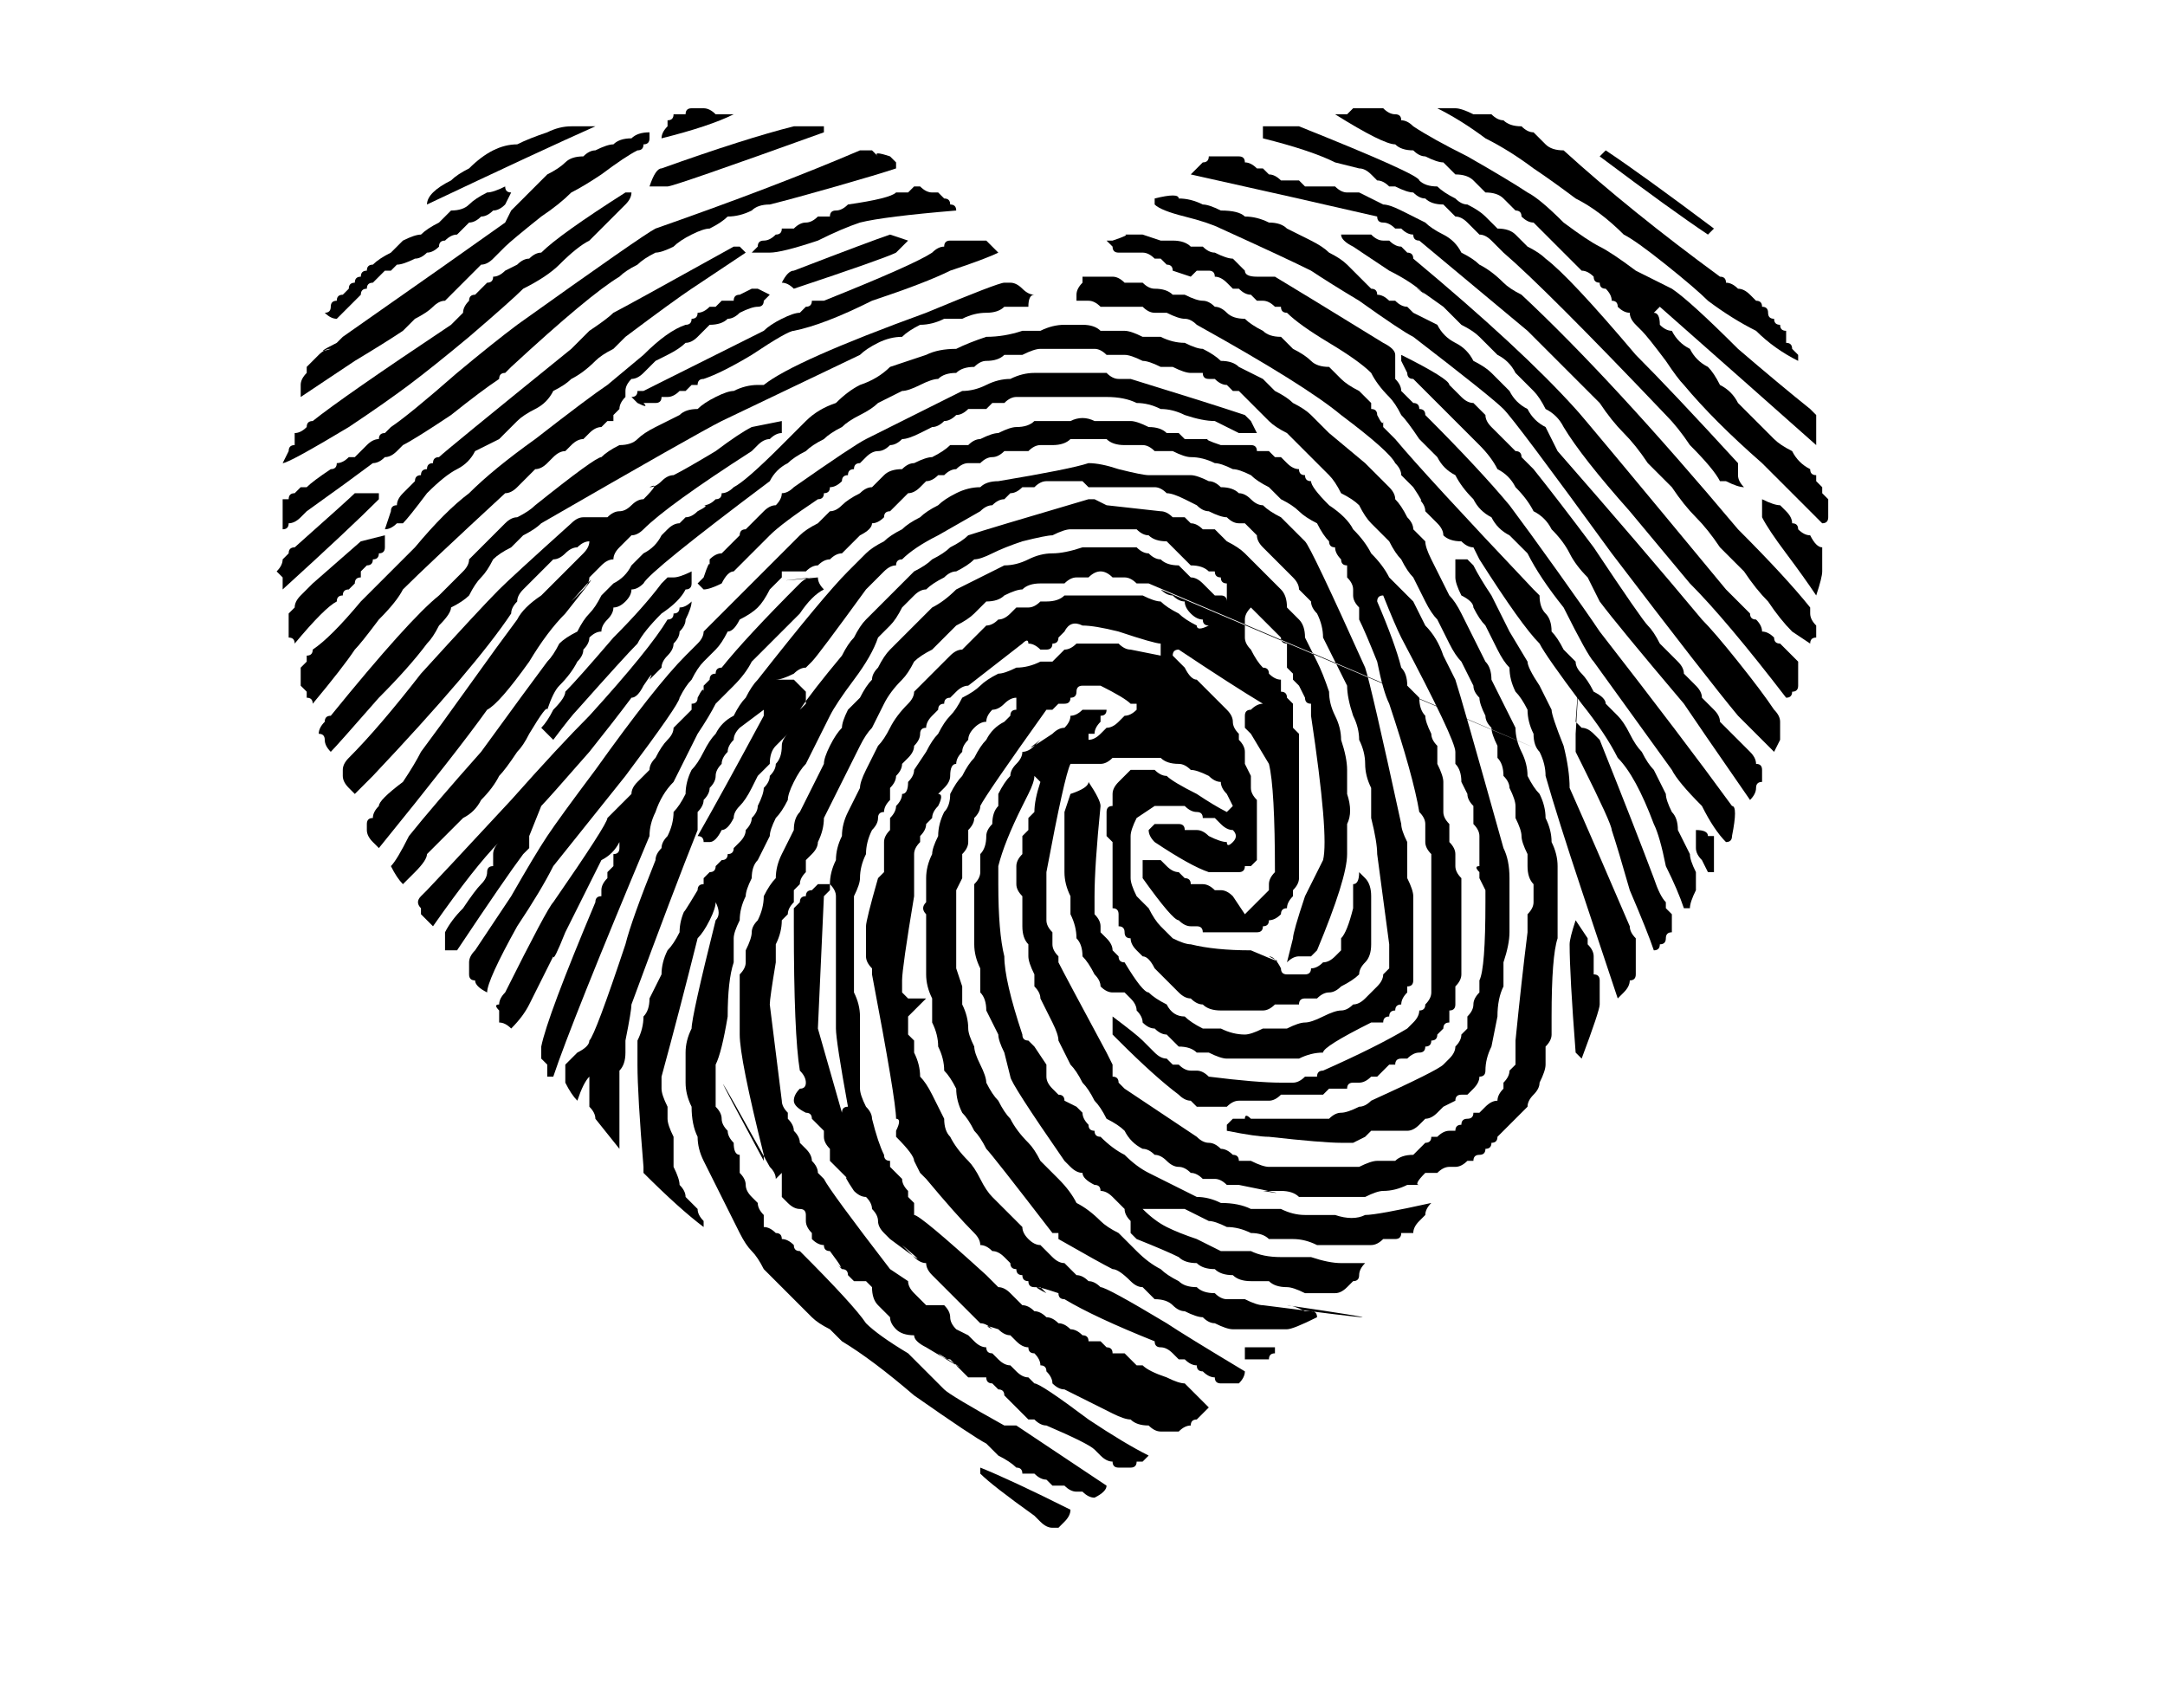 <?xml version="1.0" encoding="UTF-8" standalone="no"?>
<svg xmlns:xlink="http://www.w3.org/1999/xlink" height="14.2px" width="18.0px" xmlns="http://www.w3.org/2000/svg">
  <g transform="matrix(1.0, 0.0, 0.0, 1.0, 9.0, 7.35)">
    <path d="M-2.1 0.0 Q-2.1 -0.1 -2.05 -0.2 -2.05 -0.3 -2.0 -0.4 -2.0 -0.5 -1.95 -0.6 -1.9 -0.7 -1.85 -0.8 -1.85 -0.85 -1.8 -0.95 -1.75 -1.05 -1.7 -1.15 -1.65 -1.2 -1.6 -1.3 -1.55 -1.4 -1.45 -1.5 -1.4 -1.55 -1.4 -1.6 -1.35 -1.65 -1.3 -1.7 -1.25 -1.75 -1.2 -1.8 -1.15 -1.85 -1.1 -1.9 -1.05 -1.95 -1.0 -1.95 -0.95 -2.0 -0.9 -2.05 -0.85 -2.1 -0.8 -2.15 -0.75 -2.15 -0.7 -2.2 -0.65 -2.2 -0.6 -2.25 -0.6 -2.25 -0.55 -2.3 -0.5 -2.3 -0.45 -2.3 -0.4 -2.3 -0.35 -2.35 -0.35 -2.35 -0.3 -2.35 -0.2 -2.35 -0.15 -2.4 -0.05 -2.4 0.05 -2.4 0.1 -2.4 0.2 -2.4 0.3 -2.4 0.35 -2.4 0.45 -2.4 0.5 -2.4 0.6 -2.35 0.65 -2.35 0.7 -2.3 0.8 -2.25 0.85 -2.2 0.95 -2.15 0.95 -2.1 1.05 -2.15 1.0 -2.15 1.0 -2.2 0.95 -2.2 0.9 -2.25 0.85 -2.3 0.85 -2.35 0.8 -2.35 0.75 -2.4 0.7 -2.4 0.65 -2.45 6.9 0.2 0.55 -2.5 0.5 -2.5 0.45 -2.5 0.4 -2.55 0.35 -2.55 0.3 -2.55 0.25 -2.55 0.2 -2.6 0.15 -2.6 0.1 -2.6 0.05 -2.55 0.0 -2.55 -0.05 -2.55 -0.1 -2.55 -0.15 -2.5 -0.15 -2.5 -0.25 -2.5 -0.3 -2.5 -0.35 -2.5 -0.45 -2.5 -0.5 -2.45 -0.55 -2.45 -0.65 -2.4 -0.7 -2.35 -0.8 -2.35 -0.85 -2.3 -0.9 -2.25 -0.95 -2.2 -1.05 -2.15 -1.1 -2.1 -1.15 -2.05 -1.2 -2.0 -1.25 -1.95 -1.35 -1.9 -1.4 -1.85 -1.45 -1.75 -1.5 -1.7 -1.6 -1.6 -1.65 -1.5 -1.7 -1.4 -1.75 -1.3 -1.8 -1.25 -1.85 -1.15 -1.9 -1.05 -1.95 -0.95 -2.0 -0.85 -2.05 -0.75 -2.1 -0.65 -2.15 -0.55 -2.15 -0.45 -2.2 -0.35 -2.2 -0.3 -2.25 -0.25 -2.25 -0.25 -2.3 -0.2 -2.3 -0.15 -2.3 -0.1 -2.35 -0.05 -2.35 0.0 -2.35 0.0 -2.4 0.05 -2.4 0.1 -2.4 0.15 -2.45 0.2 -2.45 0.25 -2.45 0.25 -2.5 0.3 -2.5 0.4 -2.55 0.5 -2.55 0.65 -2.55 0.65 -2.6 0.95 -2.6 1.0 -2.5 1.8 -2.5 1.8 -2.5 1.85 -2.45 1.9 -2.45 1.95 -2.45 1.95 -2.4 2.0 -2.4 2.05 -2.35 2.1 -2.35 2.15 -2.3 2.2 -2.3 2.2 -2.25 2.25 -2.25 2.3 -2.2 2.35 -2.2 2.4 -2.15 2.45 -2.15 2.45 -2.1 2.55 -1.6 3.2 -1.6 3.2 -1.45 3.3 -1.45 3.35 -1.4 3.4 -1.35 3.45 -1.3 3.5 -1.25 3.5 -1.25 3.5 -1.2 3.5 -1.2 3.5 -1.15 3.5 -1.15 3.5 -1.1 3.55 -1.1 3.6 -1.1 3.65 -1.05 3.7 -1.05 3.7 -0.95 3.75 -0.9 3.8 -0.9 3.8 -0.85 3.85 -0.8 3.85 -0.8 3.9 -0.75 3.9 -0.7 3.95 -0.7 3.95 -0.65 4.0 -0.6 4.0 -0.55 4.05 -0.55 4.05 -0.5 4.1 -0.45 4.1 -0.45 4.1 -0.4 4.15 -0.35 4.15 0.05 4.45 0.35 4.65 0.55 4.75 0.55 4.75 0.5 4.8 0.5 4.8 0.45 4.8 0.45 4.85 0.4 4.85 0.4 4.85 0.35 4.85 0.3 4.85 0.3 4.85 0.25 4.85 0.25 4.8 0.2 4.8 0.15 4.75 0.15 4.75 0.1 4.7 0.05 4.65 -0.3 4.5 -0.35 4.5 -0.4 4.45 -0.4 4.45 -0.45 4.45 -0.5 4.4 -0.5 4.4 -0.5 4.4 -0.55 4.35 -0.6 4.3 -0.6 4.3 -0.65 4.25 -0.65 4.25 -0.65 4.2 -0.7 4.2 -0.75 4.15 -0.75 4.15 -0.8 4.15 -0.8 4.1 -0.85 4.1 -0.9 4.1 -0.9 4.1 -0.95 4.1 -0.95 4.1 -0.95 4.1 -1.0 4.05 -1.0 4.05 -1.05 4.0 -1.1 3.95 -1.15 3.95 -1.2 3.9 -0.8 4.15 -1.3 3.85 -1.4 3.8 -1.4 3.75 -1.5 3.75 -1.55 3.7 -1.6 3.65 -1.6 3.6 -1.65 3.55 -1.7 3.5 -1.75 3.45 -1.75 3.35 -1.75 3.35 -1.8 3.3 -1.9 3.3 -1.9 3.3 -1.95 3.25 -1.95 3.25 -1.95 3.2 -2.0 3.2 -2.05 3.15 -2.05 3.15 -1.95 3.25 -2.1 3.05 -2.15 3.05 -2.15 3.0 -2.2 3.0 -2.25 2.95 -2.25 2.9 -2.25 2.9 -2.3 2.85 -2.3 2.8 -2.3 2.75 -2.3 2.75 -2.3 2.7 -2.35 2.7 -2.4 2.7 -2.45 2.65 -2.45 2.65 -2.5 2.6 -2.5 2.55 -2.5 2.5 -2.5 2.45 -2.5 2.4 -2.5 2.4 -2.55 2.45 -2.55 2.4 -2.6 2.35 -3.35 1.0 -2.65 2.3 -2.65 2.25 -2.65 2.25 -2.85 1.45 -2.85 1.25 -2.85 1.2 -2.85 1.15 -2.85 1.05 -2.85 1.0 -2.85 0.95 -2.85 0.9 -2.85 0.85 -2.85 0.75 -2.8 0.7 -2.8 0.65 -2.8 0.6 -2.8 0.55 -2.75 0.45 -2.75 0.4 -2.75 0.35 -2.7 0.3 -2.65 0.2 -2.65 0.1 -2.6 0.0 -2.55 -0.05 -2.55 -0.15 -2.5 -0.25 -2.45 -0.35 -2.4 -0.45 -2.4 -0.55 -2.35 -0.6 -2.3 -0.7 -2.25 -0.8 -2.2 -0.9 -2.15 -1.0 -2.15 -1.05 -2.1 -1.15 -2.05 -1.25 -2.0 -1.3 -2.0 -1.35 -1.95 -1.45 -1.9 -1.5 -1.85 -1.55 -1.8 -1.65 -1.75 -1.7 -1.75 -1.75 -1.7 -1.8 -1.65 -1.9 -1.6 -1.95 -1.55 -2.0 -1.5 -2.05 -1.45 -2.1 -1.4 -2.15 -1.3 -2.25 -1.25 -2.3 -1.15 -2.35 -1.05 -2.45 -0.95 -2.5 -0.85 -2.55 -0.75 -2.6 -0.65 -2.65 -0.55 -2.65 -0.45 -2.7 -0.35 -2.75 -0.25 -2.75 -0.15 -2.75 0.0 -2.8 0.1 -2.8 0.2 -2.8 0.25 -2.8 0.3 -2.8 0.4 -2.8 0.45 -2.8 0.5 -2.75 0.55 -2.75 0.6 -2.7 0.65 -2.7 0.7 -2.65 0.8 -2.65 0.85 -2.6 0.9 -2.55 0.95 -2.55 1.0 -2.5 1.05 -2.45 1.1 -2.4 1.1 -2.4 1.15 -2.4 1.2 -2.4 1.2 -2.35 1.2 -2.5 1.2 -2.5 1.15 -2.5 1.15 -2.55 1.1 -2.55 1.1 -2.6 1.05 -2.6 1.05 -2.6 1.0 -2.65 0.9 -2.65 0.85 -2.7 0.8 -2.75 0.75 -2.8 0.7 -2.85 0.6 -2.85 0.55 -2.9 0.5 -2.9 0.45 -2.95 0.35 -2.95 0.3 -2.95 0.25 -2.95 0.2 -2.95 0.1 -2.95 0.05 -2.95 0.0 -2.95 -0.1 -2.95 -0.15 -2.95 -0.25 -2.9 -0.3 -2.9 -0.5 -2.85 -0.65 -2.8 -0.75 -2.75 -0.85 -2.7 -0.9 -2.7 -0.95 -2.65 -1.05 -2.6 -1.1 -2.6 -1.15 -2.55 -1.25 -2.5 -1.3 -2.45 -1.35 -2.45 -1.4 -2.4 -1.45 -2.35 -1.5 -2.3 -1.55 -2.2 -1.6 -2.15 -1.65 -2.1 -1.7 -2.05 -1.75 -1.9 -1.9 -1.7 -2.05 -1.5 -2.1 -1.4 -2.15 -1.3 -2.3 -1.0 -2.35 -0.95 -2.4 -0.85 -2.45 -0.75 -2.45 -0.7 -2.5 -0.6 -2.55 -0.55 -2.6 -0.45 -2.6 -0.4 -2.65 -0.3 -2.7 -0.2 -2.75 -0.15 -2.75 -0.05 -2.8 0.05 -2.8 0.1 -2.85 0.2 -2.85 0.3 -2.9 0.4 -2.9 0.45 -2.9 0.55 -2.9 0.65 -2.95 0.8 -2.95 1.1 -3.0 1.4 -3.05 1.5 -3.05 1.55 -3.05 1.65 -3.05 1.7 -3.05 1.75 -3.05 1.8 -3.05 1.85 -3.0 1.9 -3.0 1.95 -3.0 2.0 -2.95 2.05 -2.95 2.1 -2.9 2.15 -2.9 2.25 -2.85 2.25 -2.85 2.35 -2.85 2.4 -2.8 2.45 -2.8 2.5 -2.8 2.55 -2.75 2.6 -2.75 2.6 -2.7 2.65 -2.7 2.7 -2.65 2.75 -2.65 2.8 -2.65 2.85 -2.6 2.85 -2.55 2.9 -2.5 2.9 -2.5 2.95 -2.45 2.95 -2.4 3.0 -2.4 3.05 -2.35 3.05 -1.9 3.5 -1.8 3.65 -1.7 3.75 -1.45 3.9 -1.25 4.1 -1.15 4.2 -1.1 4.25 -0.65 4.5 -0.55 4.5 -0.55 4.5 -0.25 4.7 0.2 5.0 0.2 5.05 0.1 5.1 0.05 5.1 0.0 5.05 -0.05 5.05 -0.05 5.05 -0.1 5.05 -0.15 5.0 -0.2 5.0 -0.25 5.0 -0.3 4.95 -0.3 4.95 -0.35 4.95 -0.4 4.9 -0.45 4.9 -0.5 4.9 -0.5 4.85 -0.55 4.85 -0.6 4.8 -0.7 4.75 -0.8 4.65 -0.8 4.65 -0.9 4.6 -1.4 4.25 -1.75 3.95 -2.0 3.8 -2.05 3.75 -2.1 3.7 -2.2 3.65 -2.25 3.6 -2.3 3.55 -2.35 3.5 -2.4 3.45 -2.45 3.4 -2.5 3.35 -2.55 3.3 -2.6 3.25 -2.65 3.2 -2.7 3.1 -2.75 3.05 -2.8 3.0 -2.85 2.9 -2.9 2.8 -2.95 2.7 -3.0 2.6 -3.05 2.5 -3.1 2.4 -3.15 2.3 -3.2 2.2 -3.2 2.1 -3.25 2.0 -3.25 1.85 -3.3 1.75 -3.3 1.65 -3.3 1.55 -3.3 1.4 -3.3 1.3 -3.25 1.2 -3.25 1.1 -3.05 0.3 -3.0 0.25 -3.05 0.15 -3.05 0.2 -3.1 0.3 -3.15 0.4 -3.2 0.45 -3.35 1.05 -3.5 1.6 -3.5 1.6 -3.5 1.65 -3.5 1.7 -3.5 1.7 -3.5 1.75 -3.45 1.85 -3.45 1.9 -3.45 1.95 -3.45 2.0 -3.4 2.1 -3.4 2.2 -3.4 2.25 -3.4 2.3 -3.4 2.35 -3.35 2.45 -3.35 2.5 -3.3 2.55 -3.3 2.6 -3.25 2.65 -3.2 2.7 -3.2 2.75 -3.15 2.8 -3.15 2.8 -3.15 2.85 -3.35 2.7 -3.65 2.4 -3.7 2.35 -3.65 2.4 -3.65 2.4 -3.65 2.35 -3.7 1.75 -3.7 1.5 -3.7 1.4 -3.7 1.3 -3.65 1.2 -3.65 1.1 -3.6 1.05 -3.6 0.95 -3.55 0.85 -3.5 0.75 -3.5 0.65 -3.45 0.55 -3.4 0.5 -3.35 0.4 -3.35 0.3 -3.3 0.2 -3.35 0.3 -3.2 0.05 -3.2 0.0 -3.15 0.0 -3.15 -0.05 -3.15 -0.05 -3.1 -0.1 -3.1 -0.1 -3.05 -0.1 -3.05 -0.15 -3.0 -0.2 -3.0 -0.2 -2.95 -0.2 -2.95 -0.25 -2.9 -0.25 -2.9 -0.3 -2.9 -0.3 -2.85 -0.35 -2.8 -0.4 -2.8 -0.45 -2.75 -0.5 -2.75 -0.55 -2.7 -0.6 -2.7 -0.65 -2.65 -0.75 -2.65 -0.8 -2.6 -0.85 -2.6 -0.9 -2.55 -0.95 -2.55 -1.0 -2.5 -1.05 -2.5 -1.15 -2.5 -1.2 -2.45 -1.25 -2.5 -1.2 -2.55 -1.15 -2.6 -1.1 -2.6 -1.0 -2.65 -0.95 -2.7 -0.9 -2.7 -0.9 -2.75 -0.8 -2.8 -0.7 -2.85 -0.65 -2.9 -0.6 -2.9 -0.55 -2.95 -0.45 -3.0 -0.45 -3.05 -0.35 -3.1 -0.35 -3.1 -0.35 -3.15 -0.35 -3.15 -0.4 -3.2 -0.4 -3.0 -0.75 -2.65 -1.4 -2.65 -1.4 -2.65 -1.45 -2.85 -1.3 -2.85 -1.3 -2.9 -1.25 -2.9 -1.2 -2.95 -1.15 -2.95 -1.1 -3.0 -1.05 -3.0 -1.0 -3.05 -0.95 -3.05 -0.9 -3.05 -0.85 -3.1 -0.8 -3.1 -0.75 -3.15 -0.7 -3.15 -0.65 -3.2 -0.6 -3.2 -0.5 -3.2 -0.45 -3.4 0.05 -3.75 1.0 -3.75 1.05 -3.8 1.3 -3.8 1.35 -3.8 1.4 -3.8 1.5 -3.85 1.55 -3.85 1.75 -3.85 2.2 -4.05 1.95 -4.05 1.95 -4.05 1.9 -4.1 1.85 -4.1 1.85 -4.1 1.8 -4.1 1.7 -4.1 1.7 -4.1 1.65 -4.1 1.6 -4.15 1.65 -4.2 1.8 -4.25 1.75 -4.3 1.65 -4.3 1.6 -4.3 1.5 -4.25 1.45 -4.2 1.4 -4.1 1.35 -4.1 1.3 -4.05 1.25 -3.8 0.5 -3.75 0.3 -3.55 -0.2 -3.55 -0.25 -3.5 -0.3 -3.5 -0.35 -3.45 -0.4 -3.4 -0.5 -3.4 -0.6 -3.35 -0.65 -3.3 -0.75 -3.3 -0.85 -3.25 -0.95 -3.2 -1.0 -3.15 -1.1 -3.1 -1.2 -3.05 -1.25 -3.0 -1.35 -2.9 -1.4 -2.85 -1.5 -2.8 -1.55 -2.75 -1.65 -2.7 -1.7 -2.15 -2.4 -1.95 -2.6 -1.9 -2.65 -1.8 -2.75 -1.75 -2.8 -1.65 -2.85 -1.6 -2.9 -1.5 -2.95 -1.45 -3.0 -1.35 -3.05 -1.3 -3.1 -1.2 -3.15 -1.15 -3.2 -1.05 -3.25 -0.95 -3.3 -0.85 -3.3 -0.8 -3.35 -0.7 -3.35 -0.1 -3.45 0.05 -3.5 0.15 -3.5 0.3 -3.45 0.5 -3.4 0.55 -3.4 0.6 -3.4 0.7 -3.4 0.85 -3.4 0.9 -3.4 0.95 -3.4 1.05 -3.35 1.1 -3.35 1.15 -3.3 1.25 -3.3 1.3 -3.25 1.35 -3.25 1.4 -3.2 1.45 -3.15 1.5 -3.15 1.55 -3.1 1.65 -3.05 1.7 -3.0 1.75 -2.95 1.8 -2.9 1.85 -2.85 1.9 -2.8 2.35 -1.8 2.4 -1.65 2.65 -0.5 2.65 -0.45 2.7 -0.35 2.7 -0.25 2.7 -0.2 2.7 -0.1 2.7 -0.05 2.75 0.05 2.75 0.1 2.75 0.2 2.75 0.25 2.75 0.35 2.75 0.4 2.75 0.5 2.75 0.55 2.75 0.65 2.75 0.75 2.75 0.8 2.75 0.8 2.75 0.85 2.7 0.85 2.7 0.9 2.7 0.9 2.65 0.95 2.65 1.0 2.6 1.0 2.6 1.05 2.55 1.05 2.55 1.1 2.5 1.1 2.5 1.15 2.45 1.15 2.4 1.15 2.0 1.35 2.0 1.4 1.9 1.4 1.8 1.45 1.65 1.45 1.6 1.45 1.55 1.45 1.45 1.45 1.4 1.45 1.35 1.45 1.25 1.45 1.2 1.45 1.15 1.45 1.05 1.4 1.0 1.4 0.95 1.4 0.9 1.35 0.8 1.35 0.75 1.3 0.7 1.25 0.65 1.25 0.6 1.2 0.55 1.2 0.5 1.15 0.5 1.1 0.45 1.05 0.45 1.0 0.4 0.95 0.4 0.95 0.35 0.9 0.3 0.9 0.25 0.9 0.2 0.9 0.15 0.85 0.15 0.8 0.1 0.75 0.05 0.65 0.0 0.6 0.0 0.5 -0.05 0.45 -0.05 0.35 -0.1 0.25 -0.1 0.2 -0.1 0.1 -0.15 0.0 -0.15 -0.1 -0.15 -0.15 -0.15 -0.25 -0.15 -0.35 -0.15 -0.45 -0.15 -0.5 -0.15 -0.6 -0.1 -0.75 -0.1 -0.75 0.05 -0.8 0.05 -0.85 0.15 -0.7 0.15 -0.65 0.1 -0.15 0.1 0.1 0.1 0.15 0.1 0.2 0.1 0.2 0.1 0.25 0.15 0.3 0.15 0.35 0.15 0.35 0.15 0.4 0.2 0.45 0.2 0.45 0.25 0.5 0.25 0.55 0.25 0.55 0.3 0.6 0.3 0.65 0.35 0.65 0.5 0.9 0.55 0.9 0.6 0.95 0.7 1.0 0.75 1.1 0.85 1.1 0.9 1.15 1.0 1.2 1.1 1.2 1.15 1.2 1.25 1.25 1.35 1.25 1.4 1.25 1.5 1.2 1.6 1.2 1.7 1.2 1.8 1.15 1.85 1.15 1.9 1.15 2.0 1.1 2.1 1.05 2.15 1.05 2.2 1.05 2.25 1.0 2.3 1.0 2.35 0.95 2.35 0.95 2.4 0.9 2.45 0.85 2.45 0.85 2.5 0.8 2.5 0.75 2.5 0.75 2.55 0.7 2.55 0.65 2.55 0.6 2.55 0.55 2.55 0.5 2.55 0.5 2.45 -0.25 2.45 -0.35 2.4 -0.55 2.4 -0.65 2.4 -0.8 2.35 -0.9 2.35 -1.0 2.35 -1.1 2.3 -1.2 2.3 -1.3 2.25 -1.4 2.2 -1.55 2.2 -1.65 2.15 -1.75 2.1 -1.85 2.05 -1.95 2.0 -2.05 2.0 -2.15 1.95 -2.25 1.9 -2.3 1.9 -2.35 1.85 -2.4 1.8 -2.45 1.8 -2.5 1.75 -2.55 1.7 -2.6 1.65 -2.65 1.7 -2.6 1.6 -2.7 1.55 -2.75 1.5 -2.8 1.45 -2.85 1.45 -2.9 1.4 -2.95 1.35 -3.0 1.35 -3.0 1.35 -3.0 1.3 -3.0 1.3 -3.0 1.25 -3.0 1.2 -3.05 1.15 -3.05 1.05 -3.1 1.0 -3.1 0.95 -3.15 0.85 -3.2 0.85 -3.2 0.75 -3.25 0.7 -3.25 0.65 -3.3 0.6 -3.3 0.55 -3.3 0.45 -3.3 0.4 -3.3 0.35 -3.3 0.3 -3.3 0.25 -3.3 0.2 -3.3 0.15 -3.3 0.15 -3.3 0.05 -3.3 0.0 -3.35 0.0 -3.35 -0.1 -3.35 -0.1 -3.35 -0.15 -3.35 -0.2 -3.35 -0.25 -3.35 -0.3 -3.35 -0.35 -3.35 -0.4 -3.3 -0.45 -3.3 -0.5 -3.3 -0.55 -3.25 -0.6 -3.25 -0.6 -3.25 -0.65 -3.2 -0.7 -3.2 -0.75 -3.15 -0.8 -3.15 -0.85 -3.1 -0.85 -3.1 -1.2 -2.9 -1.4 -2.8 -1.5 -2.7 -1.55 -2.7 -1.55 -2.65 -1.6 -2.65 -1.65 -2.6 -1.65 -2.6 -1.7 -2.55 -1.7 -2.55 -1.75 -2.5 -1.75 -2.5 -1.8 -2.45 -2.2 -1.9 -2.25 -1.85 -2.25 -1.85 -2.3 -1.8 -2.35 -1.8 -2.4 -1.75 -2.5 -1.7 -2.55 -1.7 -2.45 -1.7 -2.4 -1.7 -2.35 -1.65 -2.35 -1.65 -2.3 -1.6 -2.3 -1.6 -2.3 -1.55 -2.3 -1.5 -2.3 -1.5 -2.35 -1.45 -2.25 -1.6 -2.0 -1.9 -1.95 -2.0 -1.9 -2.05 -1.85 -2.15 -1.8 -2.2 -1.7 -2.3 -1.65 -2.35 -1.6 -2.4 -1.5 -2.5 -1.45 -2.55 -1.4 -2.6 -1.3 -2.65 -1.25 -2.7 -1.15 -2.75 -1.1 -2.8 -1.0 -2.85 -0.95 -2.9 -0.8 -2.95 0.05 -3.2 0.05 -3.2 0.1 -3.2 0.2 -3.15 0.2 -3.15 0.65 -3.1 0.65 -3.1 0.7 -3.1 0.75 -3.05 0.8 -3.05 0.85 -3.05 0.85 -3.05 0.9 -3.0 0.95 -3.0 1.0 -2.95 1.05 -2.95 1.1 -2.95 1.15 -2.9 1.2 -2.85 1.3 -2.8 1.35 -2.75 1.4 -2.7 1.45 -2.65 1.5 -2.6 1.55 -2.55 1.6 -2.5 1.65 -2.45 1.7 -2.4 1.7 -2.3 1.75 -2.25 1.8 -2.2 1.85 -2.15 1.85 -2.05 1.9 -1.95 1.95 -1.85 2.0 -1.75 2.05 -1.6 2.05 -1.5 2.1 -1.4 2.15 -1.3 2.15 -1.2 2.2 -1.05 2.2 -0.95 2.2 -0.85 2.2 -0.75 2.25 -0.6 2.2 -0.5 2.2 -0.4 2.2 -0.25 2.2 -0.05 1.95 0.55 1.95 0.55 1.9 0.6 1.85 0.6 1.8 0.6 1.75 0.6 1.7 0.65 1.75 0.45 1.75 0.45 1.75 0.4 1.85 0.1 1.95 -0.1 2.0 -0.2 2.05 -0.4 1.9 -1.4 1.9 -1.45 1.9 -1.5 1.85 -1.5 1.85 -1.55 1.85 -1.55 1.8 -1.65 1.8 -1.65 1.75 -1.7 1.75 -1.7 1.75 -1.75 1.7 -1.8 1.7 -1.8 1.7 -1.85 1.7 -1.9 1.7 -1.95 1.7 -2.0 1.65 -2.0 1.65 -2.05 1.65 -2.05 1.6 -2.1 1.6 -2.1 1.55 -2.15 1.5 -2.2 1.5 -2.2 1.45 -2.25 1.45 -2.25 1.4 -2.3 1.4 -2.3 1.35 -2.25 1.35 -2.2 1.35 -2.1 1.35 -2.05 1.35 -2.0 1.4 -1.95 1.45 -1.85 1.5 -1.8 1.55 -1.8 1.55 -1.75 1.6 -1.7 1.65 -1.7 1.65 -1.65 1.65 -1.6 1.7 -1.6 1.7 -1.55 1.75 -1.5 1.75 -1.5 1.75 -1.45 1.75 -1.4 1.75 -1.35 1.75 -1.3 1.75 -1.3 1.8 -1.25 1.8 -0.1 1.8 -0.05 1.8 0.0 1.75 0.05 1.75 0.05 1.75 0.1 1.7 0.15 1.7 0.2 1.65 0.2 1.65 0.25 1.6 0.3 1.55 0.3 1.55 0.35 1.5 0.35 1.5 0.4 1.45 0.4 1.4 0.4 1.4 0.4 1.35 0.4 1.3 0.4 1.3 0.4 1.25 0.4 1.2 0.4 1.15 0.4 1.15 0.4 1.1 0.4 1.05 0.4 1.0 0.4 1.0 0.35 0.95 0.35 0.9 0.35 0.9 0.35 0.85 0.35 0.8 0.3 0.75 0.3 0.5 -0.05 0.5 -0.1 0.5 -0.15 0.5 -0.15 0.5 -0.2 0.55 -0.2 0.55 -0.2 0.6 -0.2 0.65 -0.2 0.7 -0.15 0.7 -0.15 0.75 -0.1 0.8 -0.1 0.8 -0.1 0.85 -0.05 0.9 -0.05 0.9 0.0 0.95 0.0 1.0 0.0 1.05 0.0 1.1 0.05 1.1 0.05 1.15 0.05 1.2 0.05 1.25 0.1 1.25 0.1 1.35 0.25 1.4 0.2 1.4 0.2 1.45 0.15 1.5 0.1 1.5 0.1 1.55 0.05 1.55 0.0 1.55 0.0 1.55 -0.05 1.6 -0.1 1.6 -0.8 1.55 -1.0 1.55 -1.0 1.4 -1.25 1.35 -1.3 1.35 -1.3 1.35 -1.35 1.35 -1.35 1.35 -1.4 1.35 -1.4 1.35 -1.45 1.4 -1.45 1.45 -1.5 1.5 -1.5 1.25 -1.65 0.8 -1.95 0.75 -1.95 0.75 -1.9 0.75 -1.9 0.85 -1.8 0.9 -1.7 0.95 -1.7 1.0 -1.65 1.0 -1.65 1.05 -1.6 1.1 -1.55 1.1 -1.55 1.15 -1.5 1.2 -1.45 1.2 -1.45 1.25 -1.4 1.25 -1.35 1.25 -1.3 1.3 -1.25 1.3 -1.25 1.3 -1.2 1.35 -1.15 1.35 -1.1 1.35 -1.05 1.35 -1.0 1.35 -1.0 1.4 -0.9 1.4 -0.85 1.4 -0.85 1.4 -0.8 1.4 -0.8 1.4 -0.75 1.45 -0.7 1.45 -0.65 1.45 -0.65 1.45 -0.6 1.45 -0.55 1.45 -0.5 1.45 -0.5 1.45 -0.45 1.45 -0.4 1.45 -0.4 1.45 -0.35 1.45 -0.3 1.45 -0.25 1.45 -0.25 1.45 -0.2 1.45 -0.2 1.4 -0.15 1.4 -0.15 1.35 -0.15 1.35 -0.1 1.3 -0.1 1.25 -0.1 1.25 -0.1 1.2 -0.1 1.15 -0.1 1.15 -0.1 1.1 -0.1 1.05 -0.1 1.05 -0.1 0.9 -0.15 0.6 -0.35 0.55 -0.4 0.55 -0.45 0.55 -0.45 0.6 -0.5 0.6 -0.5 0.65 -0.5 0.7 -0.5 0.7 -0.5 0.75 -0.5 0.8 -0.5 0.85 -0.5 0.85 -0.45 0.9 -0.45 0.95 -0.45 1.0 -0.45 1.05 -0.4 1.15 -0.35 1.2 -0.35 1.2 -0.3 1.25 -0.35 1.3 -0.4 1.25 -0.45 1.2 -0.45 1.15 -0.5 1.15 -0.5 1.1 -0.55 1.05 -0.55 1.0 -0.55 1.0 -0.6 0.95 -0.6 0.9 -0.6 0.85 -0.65 0.8 -0.65 0.8 -0.65 0.75 -0.65 0.7 -0.65 0.65 -0.65 0.6 -0.65 0.45 -0.55 0.45 -0.55 0.4 -0.45 0.4 -0.4 0.4 -0.3 0.4 -0.25 0.4 -0.15 0.4 -0.05 0.4 0.0 0.45 0.1 0.5 0.15 0.55 0.2 0.6 0.3 0.65 0.35 0.7 0.4 0.75 0.45 0.85 0.5 0.9 0.5 1.1 0.55 1.4 0.55 1.75 0.7 1.55 0.6 1.6 0.6 1.65 0.7 1.65 0.75 1.7 0.75 1.75 0.75 1.75 0.75 1.8 0.75 1.85 0.75 1.9 0.75 1.9 0.7 1.95 0.7 2.0 0.65 2.05 0.65 2.1 0.6 2.1 0.6 2.15 0.55 2.15 0.55 2.15 0.5 2.15 0.45 2.15 0.45 2.2 0.4 2.25 0.2 2.25 0.15 2.25 0.1 2.25 0.05 2.25 0.0 2.3 0.0 2.3 -0.1 2.3 -0.1 2.35 -0.05 2.35 -0.05 2.35 -0.05 2.4 0.0 2.4 0.1 2.4 0.15 2.4 0.25 2.4 0.3 2.4 0.35 2.4 0.45 2.4 0.5 2.4 0.6 2.35 0.65 2.3 0.7 2.3 0.75 2.25 0.8 2.15 0.85 2.1 0.9 2.05 0.9 2.0 0.9 1.95 0.95 1.9 0.95 1.85 0.95 1.8 0.95 1.8 1.0 1.75 1.0 1.7 1.0 1.65 1.0 1.6 1.0 1.55 1.05 1.5 1.05 1.45 1.05 1.4 1.05 1.3 1.05 1.25 1.05 1.2 1.05 1.15 1.05 1.05 1.05 1.0 1.0 0.95 1.0 0.9 0.95 0.85 0.95 0.8 0.9 0.75 0.85 0.7 0.8 0.65 0.75 0.6 0.7 0.55 0.6 0.5 0.6 0.45 0.55 0.45 0.55 0.4 0.5 0.4 0.45 0.35 0.45 0.35 0.4 0.35 0.35 0.3 0.35 0.3 0.3 0.3 0.25 0.3 0.2 0.25 0.2 0.25 0.15 0.25 0.1 0.25 0.05 0.25 0.0 0.25 -0.05 0.25 -0.1 0.25 -0.1 0.25 -0.15 0.25 -0.2 0.25 -0.25 0.25 -0.3 0.25 -0.35 0.2 -0.4 0.2 -0.4 0.2 -0.45 0.2 -0.5 0.2 -0.55 0.2 -0.6 0.2 -0.65 0.25 -0.65 0.25 -0.7 0.25 -0.75 0.25 -0.8 0.3 -0.85 0.3 -0.85 0.35 -0.9 0.35 -0.9 0.4 -0.95 0.4 -0.95 0.45 -0.95 0.5 -0.95 0.55 -0.95 0.55 -0.95 0.6 -0.95 0.65 -0.9 0.7 -0.9 0.75 -0.85 0.95 -0.75 1.1 -0.65 1.2 -0.6 1.25 -0.65 1.25 -0.65 1.2 -0.75 1.2 -0.75 1.15 -0.8 1.15 -0.85 1.1 -0.85 1.05 -0.9 0.95 -0.95 0.9 -0.95 0.85 -1.0 0.8 -1.0 0.7 -1.0 0.65 -1.05 0.6 -1.05 0.55 -1.05 0.45 -1.05 0.4 -1.05 0.35 -1.05 0.25 -1.05 0.2 -1.0 0.15 -1.0 0.1 -1.0 -0.1 -1.0 -0.15 -0.9 -0.3 -0.1 -0.3 -0.05 -0.3 0.0 -0.3 0.05 -0.3 0.1 -0.3 0.15 -0.3 0.2 -0.3 0.25 -0.3 0.3 -0.3 0.35 -0.25 0.4 -0.25 0.45 -0.25 0.5 -0.25 0.55 -0.2 0.6 -0.2 0.6 -0.2 0.65 -0.15 0.75 0.2 1.4 0.25 1.5 0.25 1.5 0.25 1.55 0.25 1.6 0.3 1.6 0.3 1.65 0.35 1.7 0.35 1.7 0.5 1.8 0.95 2.1 1.0 2.15 1.05 2.15 1.1 2.15 1.15 2.2 1.2 2.2 1.25 2.25 1.3 2.25 1.3 2.3 1.4 2.3 1.4 2.3 1.5 2.35 1.55 2.35 1.6 2.35 1.65 2.35 1.7 2.35 1.75 2.35 1.9 2.35 1.9 2.35 1.95 2.35 2.05 2.35 2.1 2.35 2.2 2.35 2.25 2.35 2.3 2.35 2.4 2.3 2.45 2.3 2.55 2.3 2.6 2.3 2.65 2.25 2.75 2.25 2.8 2.2 2.85 2.15 2.9 2.15 2.9 2.1 2.95 2.1 2.95 2.1 3.0 2.05 3.05 2.05 3.05 2.05 3.1 2.05 3.1 2.0 3.15 2.0 3.15 1.95 3.2 1.95 3.25 1.95 3.25 1.9 3.3 1.9 3.3 1.9 3.35 1.85 3.35 1.85 3.4 1.8 3.45 1.8 3.45 1.75 3.5 1.7 3.5 1.7 3.5 1.65 3.55 1.6 3.55 1.55 3.55 1.55 3.6 1.5 3.6 1.45 3.6 1.4 3.6 1.35 3.6 1.3 3.65 0.8 3.7 0.4 3.7 0.35 3.7 0.25 3.75 0.2 3.75 0.15 3.75 0.05 3.75 0.0 3.7 -0.05 3.7 -0.15 3.7 -0.2 3.7 -0.25 3.65 -0.35 3.65 -0.4 3.65 -0.45 3.6 -0.55 3.6 -0.7 3.6 -0.65 3.6 -0.7 3.55 -0.8 3.55 -0.85 3.5 -0.9 3.5 -1.0 3.45 -1.05 3.45 -1.1 3.45 -1.15 3.4 -1.25 3.4 -1.3 3.35 -1.35 3.35 -1.4 3.3 -1.5 3.3 -1.55 3.25 -1.6 3.25 -1.65 3.2 -1.75 3.15 -1.85 3.1 -1.9 3.05 -2.0 3.0 -2.1 2.95 -2.2 2.9 -2.25 2.85 -2.35 2.8 -2.45 2.75 -2.55 2.7 -2.6 2.65 -2.7 2.6 -2.75 2.55 -2.85 2.45 -2.95 2.4 -3.0 2.35 -3.05 2.3 -3.15 2.25 -3.2 2.15 -3.25 2.1 -3.35 2.05 -3.4 2.0 -3.45 1.95 -3.5 1.85 -3.6 1.8 -3.65 1.75 -3.7 1.7 -3.75 1.6 -3.8 1.55 -3.85 1.5 -3.9 1.4 -4.0 1.4 -4.0 1.35 -4.05 1.35 -4.05 1.3 -4.1 1.25 -4.1 1.25 -4.1 1.2 -4.15 1.2 -4.15 1.15 -4.15 1.1 -4.2 1.1 -4.2 1.05 -4.2 1.0 -4.2 1.0 -4.25 0.95 -4.25 0.9 -4.25 0.85 -4.25 0.75 -4.3 0.65 -4.3 0.65 -4.3 0.55 -4.35 0.5 -4.35 0.4 -4.4 0.35 -4.4 0.3 -4.4 0.2 -4.4 0.15 -4.45 0.1 -4.45 0.0 -4.45 -0.05 -4.45 -0.15 -4.45 -0.2 -4.45 -0.25 -4.45 -0.35 -4.45 -0.4 -4.45 -0.5 -4.4 -0.55 -4.4 -0.65 -4.4 -0.7 -4.35 -0.8 -4.35 -0.85 -4.35 -0.9 -4.3 -1.0 -4.3 -1.05 -4.25 -1.15 -4.25 -1.2 -4.2 -1.25 -4.2 -1.35 -4.15 -1.45 -4.1 -1.5 -4.1 -1.6 -4.05 -1.7 -4.0 -1.75 -3.95 -1.85 -3.9 -1.95 -3.85 -2.0 -3.8 -2.1 -3.75 -2.15 -3.7 -2.25 -3.65 -2.3 -3.6 -2.4 -3.55 -2.45 -3.5 -2.55 -3.45 -2.6 -3.35 -3.6 -2.6 -3.65 -2.5 -3.7 -2.45 -3.75 -2.45 -3.75 -2.4 -3.8 -2.35 -3.85 -2.3 -3.9 -2.3 -3.9 -2.25 -3.95 -2.2 -4.0 -2.15 -4.0 -2.1 -4.05 -2.1 -4.1 -2.05 -4.1 -2.0 -4.15 -1.95 -4.15 -1.9 -4.2 -1.85 -4.25 -1.75 -4.35 -1.65 -4.4 -1.6 -4.45 -1.45 -4.45 -1.5 -4.6 -1.25 -4.65 -1.15 -4.7 -1.1 -4.8 -0.95 -4.85 -0.9 -4.9 -0.8 -5.0 -0.7 -5.05 -0.6 -5.15 -0.55 -5.25 -0.45 -5.35 -0.35 -5.4 -0.3 -5.45 -0.25 -5.45 -0.2 -5.55 -0.1 -5.6 -0.05 -5.65 0.0 -5.7 -0.05 -5.75 -0.15 -5.7 -0.2 -5.6 -0.4 -5.4 -0.65 -5.0 -1.1 -4.6 -1.65 -4.45 -1.85 -4.4 -1.9 -4.35 -2.0 -4.3 -2.05 -4.2 -2.1 -4.15 -2.2 -4.1 -2.25 -4.05 -2.3 -4.0 -2.4 -3.95 -2.45 -3.9 -2.5 -3.8 -2.55 -3.75 -2.65 -3.7 -2.7 -3.65 -2.75 -3.55 -2.8 -3.5 -2.9 -3.45 -2.95 -3.45 -2.95 -3.4 -3.0 -3.35 -3.0 -3.35 -3.0 -3.3 -3.05 -3.25 -3.05 -3.2 -3.1 -3.1 -3.15 -3.15 -3.15 -3.1 -3.15 -3.05 -3.2 -3.0 -3.2 -3.0 -3.25 -2.95 -3.25 -2.9 -3.3 -2.8 -3.35 -2.5 -3.65 -2.4 -3.75 -2.3 -3.85 -2.2 -3.95 -2.05 -4.0 -1.95 -4.1 -1.85 -4.15 -1.7 -4.2 -1.6 -4.3 -1.45 -4.35 -1.3 -4.4 -1.2 -4.45 -1.05 -4.45 -0.95 -4.5 -0.8 -4.55 -0.65 -4.55 -0.5 -4.6 -0.4 -4.6 -0.35 -4.6 -0.25 -4.65 -0.15 -4.65 -0.1 -4.65 0.0 -4.65 0.1 -4.65 0.15 -4.6 0.25 -4.6 0.35 -4.6 0.4 -4.6 0.5 -4.55 0.6 -4.55 0.65 -4.55 0.75 -4.5 0.85 -4.5 0.95 -4.45 1.0 -4.45 1.1 -4.4 1.15 -4.35 1.25 -4.35 1.3 -4.3 1.4 -4.25 1.5 -4.2 1.55 -4.15 1.6 -4.1 1.7 -4.05 1.75 -4.0 1.85 -3.95 1.9 -3.9 1.95 -3.85 2.05 -3.75 2.05 -3.75 2.35 -3.5 2.4 -3.45 2.45 -3.4 2.5 -3.35 2.55 -3.3 2.6 -3.25 2.6 -3.2 2.65 -3.15 2.7 -3.05 2.75 -3.0 2.75 -2.95 2.8 -2.9 2.85 -2.85 2.85 -2.8 2.9 -2.7 2.95 -2.6 2.95 -2.6 3.0 -2.5 3.05 -2.4 3.1 -2.35 3.15 -2.25 3.2 -2.15 3.25 -2.05 3.3 -1.95 3.35 -1.85 3.4 -1.8 3.4 -1.7 3.45 -1.6 3.5 -1.5 3.55 -1.4 3.6 -1.3 3.6 -1.2 3.65 -1.1 3.7 -1.0 3.7 -0.9 3.75 -0.8 3.8 -0.75 3.85 -0.65 3.85 -0.55 3.9 -0.45 3.9 -0.35 3.95 -0.25 3.95 -0.15 3.95 -0.05 3.95 0.05 3.95 0.15 3.95 0.25 3.95 0.35 3.95 0.45 3.9 0.6 3.9 1.1 3.9 1.15 3.9 1.25 3.9 1.3 3.85 1.35 3.85 1.45 3.85 1.5 3.85 1.55 3.8 1.65 3.8 1.7 3.75 1.75 3.7 1.8 3.7 1.85 3.65 1.9 3.6 1.95 3.55 2.0 3.5 2.05 3.45 2.1 3.45 2.1 3.45 2.15 3.4 2.15 3.4 2.2 3.35 2.2 3.35 2.25 3.3 2.25 3.25 2.25 3.25 2.3 3.2 2.3 3.2 2.3 3.15 2.35 3.1 2.35 3.1 2.35 3.05 2.35 3.0 2.35 2.95 2.4 2.9 2.4 2.85 2.4 2.75 2.5 2.8 2.5 2.75 2.5 2.7 2.5 2.6 2.55 2.5 2.55 2.45 2.55 2.35 2.6 2.25 2.6 2.15 2.6 2.1 2.6 2.0 2.6 1.9 2.6 1.8 2.6 1.75 2.55 1.65 2.55 1.6 2.55 1.5 2.55 1.8 2.6 1.3 2.5 1.25 2.5 1.2 2.5 1.15 2.45 1.1 2.45 1.05 2.45 1.0 2.45 0.95 2.4 0.9 2.4 0.85 2.35 0.8 2.35 0.75 2.35 0.7 2.3 0.65 2.25 0.6 2.25 0.55 2.2 0.5 2.2 0.4 2.15 0.35 2.05 0.3 2.0 0.2 1.95 0.15 1.85 0.1 1.8 0.05 1.7 0.0 1.65 -0.05 1.55 -0.1 1.5 -0.15 1.4 -0.2 1.3 -0.2 1.25 -0.25 1.15 -0.3 1.05 -0.35 0.95 -0.35 0.9 -0.4 0.85 -0.4 0.8 -0.4 0.75 -0.45 0.65 -0.45 0.6 -0.45 0.55 -0.45 0.5 -0.5 0.45 -0.5 0.35 -0.5 0.3 -0.5 0.25 -0.5 0.2 -0.5 0.1 -0.55 0.05 -0.55 0.0 -0.55 -0.05 -0.55 -0.1 -0.55 -0.1 -0.55 -0.15 -0.55 -0.2 -0.5 -0.25 -0.5 -0.25 -0.5 -0.3 -0.5 -0.35 -0.5 -0.4 -0.45 -0.45 -0.45 -0.45 -0.45 -0.5 -0.45 -0.55 -0.4 -0.6 -0.4 -0.6 -0.4 -0.7 -0.35 -0.85 -0.35 -0.85 -0.4 -0.9 -0.4 -0.85 -0.45 -0.75 -0.5 -0.65 -0.5 -0.65 -0.65 -0.35 -0.7 -0.15 -0.7 -0.15 -0.7 -0.1 -0.7 -0.05 -0.7 0.0 -0.7 0.4 -0.65 0.6 -0.65 0.8 -0.5 1.25 -0.5 1.3 -0.45 1.3 -0.4 1.35 -0.4 1.35 -0.3 1.5 -0.3 1.5 -0.3 1.55 -0.3 1.6 -0.3 1.65 -0.25 1.7 -0.25 1.7 -0.2 1.75 -0.15 1.75 -0.15 1.8 -0.15 1.8 -0.05 1.85 -0.05 1.85 0.0 1.9 0.0 1.95 0.05 2.0 0.05 2.05 0.1 2.05 0.1 2.1 0.15 2.1 0.25 2.2 0.35 2.25 0.45 2.35 0.55 2.4 0.65 2.45 0.75 2.5 0.85 2.55 0.95 2.6 1.05 2.6 1.15 2.65 1.3 2.65 1.4 2.7 1.5 2.7 1.65 2.7 1.75 2.75 1.85 2.75 1.95 2.75 2.1 2.75 2.25 2.8 2.35 2.75 2.45 2.75 2.9 2.65 2.85 2.7 2.85 2.75 2.8 2.8 2.8 2.8 2.75 2.85 2.75 2.9 2.7 2.9 2.65 2.9 2.65 2.95 2.6 2.95 2.55 2.95 2.5 2.95 2.45 3.0 2.4 3.0 2.35 3.0 2.3 3.0 2.2 3.0 2.1 3.0 2.0 3.0 1.95 3.0 1.85 2.95 1.75 2.95 1.65 2.95 1.55 2.95 1.5 2.9 1.4 2.9 1.3 2.85 1.2 2.85 1.1 2.8 1.05 2.8 0.95 2.75 0.85 2.7 0.8 2.7 0.5 2.7 0.6 2.8 0.7 2.85 0.8 2.9 0.95 2.95 1.05 3.0 1.15 3.05 1.25 3.05 1.4 3.05 1.5 3.1 1.65 3.1 1.7 3.1 1.9 3.1 2.05 3.15 2.15 3.15 2.25 3.15 2.35 3.15 2.3 3.2 2.3 3.25 2.3 3.3 2.25 3.3 2.2 3.35 2.2 3.35 2.15 3.4 2.1 3.4 2.05 3.4 2.0 3.4 1.9 3.4 1.85 3.4 1.75 3.35 1.7 3.35 1.6 3.35 1.55 3.3 1.45 3.3 1.4 3.3 1.3 3.3 1.25 3.25 1.15 3.25 1.1 3.2 1.0 3.2 0.95 3.15 0.85 3.15 0.8 3.1 0.7 3.05 0.45 2.95 0.4 2.9 0.4 2.9 0.4 2.85 0.4 2.8 0.35 2.75 0.35 2.7 0.3 2.65 0.25 2.6 0.2 2.55 0.15 2.55 0.15 2.5 0.1 2.5 0.0 2.45 0.0 2.4 -0.05 2.4 -0.1 2.35 -0.15 2.3 -0.15 2.3 -0.6 1.65 -0.6 1.6 -0.65 1.4 -0.65 1.4 -0.7 1.3 -0.7 1.25 -0.75 1.15 -0.8 1.05 -0.8 0.95 -0.85 0.9 -0.85 0.8 -0.85 0.7 -0.9 0.6 -0.9 0.5 -0.9 0.4 -0.9 0.35 -0.9 0.25 -0.9 0.15 -0.9 0.1 -0.9 0.0 -0.85 -0.05 -0.85 -0.1 -0.85 -0.2 -0.85 -0.25 -0.8 -0.3 -0.8 -0.4 -0.8 -0.45 -0.75 -0.5 -0.75 -0.6 -0.7 -0.65 -0.7 -0.7 -0.7 -0.75 -0.65 -0.85 -0.6 -0.9 -0.6 -0.95 -0.55 -1.0 -0.5 -1.05 -0.5 -1.1 -0.45 -1.1 -0.4 -1.15 -0.4 -1.15 -0.35 -1.2 -0.55 -1.05 -0.25 -1.25 -0.2 -1.3 -0.15 -1.3 -0.1 -1.35 -0.1 -1.4 -0.05 -1.4 0.0 -1.45 0.0 -1.45 0.2 -1.45 0.2 -1.4 0.15 -1.4 0.15 -1.35 0.15 -1.35 0.1 -1.3 0.1 -1.25 0.05 -1.25 0.05 -1.25 0.05 -1.2 0.05 -1.2 0.1 -1.2 0.15 -1.25 0.15 -1.25 0.2 -1.3 0.25 -1.3 0.3 -1.35 0.3 -1.35 0.35 -1.4 0.4 -1.4 0.45 -1.45 0.45 -1.45 0.45 -1.5 0.45 -1.5 0.4 -1.5 0.35 -1.55 0.15 -1.65 0.1 -1.65 0.05 -1.65 0.05 -1.65 0.0 -1.65 -0.05 -1.65 -0.05 -1.6 -0.05 -1.55 -0.1 -1.55 -0.1 -1.5 -0.15 -1.5 -0.15 -1.5 -0.2 -1.5 -0.2 -1.5 -0.25 -1.45 -0.3 -1.45 -0.3 -1.45 -0.8 -0.75 -0.85 -0.65 -0.85 -0.6 -0.9 -0.55 -0.9 -0.5 -0.95 -0.45 -0.95 -0.4 -0.95 -0.35 -0.95 -0.3 -1.0 -0.25 -1.0 -0.2 -1.0 -0.15 -1.0 -0.1 -1.0 -0.05 -1.0 -0.05 -1.05 0.05 -1.05 0.1 -1.05 0.15 -1.05 0.2 -1.05 0.2 -1.05 0.25 -1.05 0.3 -1.05 0.3 -1.05 0.35 -1.05 0.4 -1.05 0.4 -1.05 0.45 -1.05 0.5 -1.05 0.5 -1.05 0.55 -1.05 0.6 -1.05 0.6 -1.05 0.65 -1.05 0.7 -1.0 0.85 -1.0 0.85 -1.0 0.95 -1.0 1.0 -0.95 1.1 -0.95 1.2 -0.95 1.25 -0.9 1.35 -0.9 1.4 -0.85 1.5 -0.8 1.6 -0.8 1.65 -0.75 1.75 -0.7 1.8 -0.65 1.9 -0.6 1.95 -0.55 2.05 -0.45 2.15 -0.4 2.2 -0.35 2.3 -0.25 2.4 -0.2 2.45 -0.1 2.55 -0.05 2.65 0.05 2.7 0.15 2.8 0.2 2.85 0.3 2.9 0.4 3.0 0.45 3.05 0.55 3.15 0.65 3.2 0.7 3.25 0.8 3.3 0.85 3.35 0.95 3.35 1.0 3.4 1.1 3.4 1.15 3.45 1.2 3.45 1.3 3.45 1.35 3.45 1.45 3.5 1.5 3.5 3.05 3.7 1.7 3.5 1.75 3.5 1.85 3.55 1.85 3.55 1.9 3.55 1.95 3.55 1.95 3.6 1.75 3.7 1.7 3.7 1.45 3.7 1.25 3.7 1.2 3.7 1.1 3.65 1.05 3.65 1.0 3.6 0.95 3.6 0.85 3.55 0.8 3.55 0.75 3.5 0.7 3.45 0.6 3.45 0.55 3.4 0.5 3.35 0.45 3.35 0.4 3.3 0.3 3.2 0.25 3.2 0.15 3.15 -0.2 2.95 -0.2 2.95 -0.2 2.9 -0.25 2.9 -0.25 2.9 -0.75 2.25 -0.8 2.2 -0.85 2.1 -0.9 2.05 -0.95 1.95 -1.0 1.9 -1.05 1.8 -1.05 1.7 -1.1 1.6 -1.15 1.55 -1.15 1.45 -1.2 1.35 -1.2 1.25 -1.25 1.15 -1.25 1.05 -1.25 0.95 -1.3 0.85 -1.3 0.75 -1.3 0.7 -1.3 0.65 -1.3 0.6 -1.3 0.55 -1.3 0.5 -1.3 0.45 -1.3 0.35 -1.3 0.35 -1.3 0.3 -1.3 0.25 -1.35 0.2 -1.3 0.15 -1.3 0.1 -1.3 0.05 -1.3 0.0 -1.3 -0.05 -1.3 -0.15 -1.25 -0.25 -1.25 -0.3 -1.2 -0.4 -1.2 -0.5 -1.15 -0.6 -1.1 -0.65 -1.1 -0.75 -1.05 -0.85 -1.0 -0.9 -0.95 -1.0 -0.9 -1.05 -0.85 -1.15 -0.8 -1.2 -0.75 -1.3 -0.65 -1.35 -0.6 -1.4 -0.6 -1.4 -0.6 -1.45 -0.55 -1.45 -0.55 -1.5 -0.55 -1.55 -0.6 -1.55 -0.65 -1.5 -0.7 -1.45 -0.75 -1.45 -0.8 -1.4 -0.8 -1.35 -0.85 -1.35 -0.9 -1.3 -0.95 -1.25 -0.95 -1.2 -1.0 -1.15 -1.0 -1.1 -1.05 -1.05 -1.05 -1.0 -1.1 -1.0 -1.1 -0.9 -1.1 -0.85 -1.15 -0.8 -1.15 -0.8 -1.2 -0.75 -1.15 -0.75 -1.2 -0.65 -1.25 -0.6 -1.25 -0.55 -1.3 -0.5 -1.3 -0.5 -1.3 -0.45 -1.35 -0.4 -1.35 -0.4 -1.35 -0.35 -1.4 -0.3 -1.4 -0.25 -1.4 -0.25 -1.4 -0.2 -1.4 -0.15 -1.4 -0.1 -1.4 -0.1 -1.4 -0.05 -1.4 -0.05 -1.4 0.05 -1.4 0.1 -1.4 0.1 -1.5 0.7 -1.5 0.8 -1.5 0.8 -1.5 0.85 -1.5 0.9 -1.5 0.9 -1.5 0.9 -1.45 0.95 -1.45 0.95 -1.4 0.95 -1.35 0.95 -1.3 0.95 -1.35 1.0 -1.35 1.0 -1.4 1.05 -1.4 1.05 -1.45 1.1 -1.45 1.1 -1.45 1.15 -1.45 1.2 -1.45 1.2 -1.45 1.25 -1.45 1.25 -1.4 1.3 -1.4 1.3 -1.4 1.35 -1.4 1.4 -1.4 1.4 -1.35 1.5 -1.35 1.6 -1.3 1.65 -1.25 1.75 -1.2 1.85 -1.15 1.95 -1.15 2.05 -1.1 2.1 -1.05 2.2 -0.95 2.3 -0.9 2.35 -0.85 2.45 -0.8 2.55 -0.75 2.6 -0.65 2.7 -0.6 2.75 -0.55 2.8 -0.5 2.85 -0.5 2.9 -0.45 2.95 -0.4 3.0 -0.35 3.0 -0.3 3.05 -0.25 3.1 -0.2 3.15 -0.15 3.15 -0.1 3.2 -0.05 3.25 0.0 3.25 0.05 3.3 0.1 3.3 0.15 3.35 0.2 3.35 0.7 3.65 0.85 3.75 1.35 4.05 1.35 4.1 1.3 4.15 1.3 4.15 1.25 4.15 1.2 4.15 1.15 4.15 1.1 4.15 1.1 4.1 1.05 4.1 1.0 4.05 0.95 4.05 0.95 4.0 0.9 4.0 0.85 3.95 0.85 3.95 0.8 3.95 0.75 3.9 0.75 3.9 0.7 3.85 0.65 3.85 0.6 3.85 0.6 3.8 0.1 3.6 -0.15 3.45 -0.2 3.45 -0.2 3.4 -0.5 3.3 -0.3 3.4 -0.3 3.4 -0.35 3.35 -0.4 3.35 -0.4 3.35 -0.45 3.35 -0.45 3.3 -0.5 3.3 -0.5 3.25 -0.55 3.25 -0.55 3.2 -0.6 3.2 -0.6 3.15 -0.6 3.15 -0.65 3.1 -0.65 3.1 -0.65 3.1 -0.7 3.05 -0.75 3.05 -0.8 3.0 -0.85 3.0 -0.85 2.95 -0.9 2.9 -1.05 2.75 -1.3 2.45 -1.3 2.45 -1.35 2.4 -1.4 2.3 -1.4 2.3 -1.4 2.25 -1.55 2.1 -1.55 2.1 -1.55 2.05 -1.5 1.95 -1.55 1.95 -1.55 1.8 -1.75 0.75 -1.75 0.7 -1.75 0.7 -1.8 0.65 -1.8 0.6 -1.8 0.55 -1.8 0.5 -1.8 0.45 -1.8 0.45 -1.8 0.4 -1.8 0.35 -1.8 0.3 -1.7 -0.05 -1.65 -0.1 -1.65 -0.1 -1.65 -0.15 -1.65 -0.2 -1.65 -0.3 -1.65 -0.35 -1.65 -0.4 -1.6 -0.45 -1.6 -0.5 -1.6 -0.55 -1.55 -0.6 -1.55 -0.65 -1.5 -0.7 -1.5 -0.75 -1.45 -0.75 -1.45 -0.85 -1.4 -0.9 -1.4 -0.95 -1.3 -1.1 -1.3 -1.1 -1.25 -1.2 -1.2 -1.25 -1.15 -1.35 -1.1 -1.4 -1.05 -1.45 -1.0 -1.55 -0.9 -1.6 -0.85 -1.65 -0.8 -1.7 -0.7 -1.75 -0.65 -1.75 -0.55 -1.8 -0.45 -1.8 -0.35 -1.85 -0.3 -1.85 -0.25 -1.85 -0.25 -1.85 -0.2 -1.9 -0.15 -1.95 -0.15 -1.95 -0.1 -1.95 -0.05 -2.0 0.0 -2.0 0.0 -2.0 0.05 -2.0 0.1 -2.0 0.15 -2.0 0.15 -2.0 0.2 -2.0 0.25 -2.0 0.25 -2.0 0.3 -2.0 0.35 -1.95 0.4 -1.95 0.4 -1.95 0.65 -1.9 0.65 -1.9 0.65 -1.95 0.65 -2.0 0.65 -2.0 0.6 -2.0 0.3 -2.1 0.1 -2.15 0.0 -2.15 -0.1 -2.2 -0.15 -2.1 -0.2 -2.05 -0.2 -2.05 -0.2 -2.0 -0.25 -2.0 -0.25 -1.95 -0.3 -1.95 -0.3 -1.95 -0.35 -1.95 -0.4 -2.0 -0.45 -2.0 -0.45 -2.05 -0.5 -2.0 -0.95 -1.65 -0.95 -1.65 -1.0 -1.65 -1.05 -1.6 -1.05 -1.6 -1.1 -1.55 -1.15 -1.55 -1.15 -1.5 -1.2 -1.5 -1.2 -1.45 -1.25 -1.4 -1.25 -1.4 -1.3 -1.35 -1.3 -1.3 -1.35 -1.3 -1.35 -1.25 -1.35 -1.2 -1.4 -1.15 -1.4 -1.1 -1.45 -1.05 -1.45 -1.05 -1.5 -1.0 -1.5 -0.95 -1.55 -0.9 -1.55 -0.85 -1.6 -0.8 -1.6 -0.75 -1.6 -0.7 -1.65 -0.65 -1.65 -0.6 -1.7 -0.6 -1.7 -0.55 -1.7 -0.5 -1.75 -0.45 -1.8 -0.35 -1.8 -0.25 -1.85 -0.15 -1.85 -0.05 -1.85 0.0 -1.9 0.1 -1.9 0.2 -1.9 0.3 -1.9 0.4 -1.9 0.5 -1.9 0.6 -1.9 0.7 -1.9 0.8 -1.9 0.9 -1.85 1.0 -1.85 1.1 -1.85 1.65 -1.85 1.7 -1.85 1.75 -1.8 1.85 -1.75 1.9 -1.75 1.95 -1.7 2.15 -1.65 2.25 -1.65 2.3 -1.6 2.3 -1.6 2.35 -1.6 2.35 -1.6 2.35 -1.55 2.4 -1.5 2.45 -1.5 2.45 -1.5 2.5 -1.45 2.55 -1.45 2.55 -1.45 2.6 -1.4 2.65 -1.4 2.65 -1.4 2.7 -1.4 2.75 -1.35 2.75 -0.8 3.25 -0.75 3.3 -0.7 3.35 -0.65 3.35 -0.6 3.4 -0.55 3.45 -0.5 3.5 -0.45 3.5 -0.4 3.55 -0.35 3.55 -0.3 3.6 -0.25 3.6 -0.2 3.65 -0.15 3.65 -0.1 3.7 -0.05 3.7 0.0 3.75 0.05 3.75 0.05 3.8 0.1 3.8 0.15 3.8 0.15 3.8 0.2 3.85 0.25 3.85 0.25 3.9 0.3 3.9 0.35 3.9 0.4 3.95 0.4 3.95 0.4 3.95 0.45 4.0 0.5 4.0 0.5 4.0 0.55 4.05 0.7 4.1 0.8 4.15 0.85 4.15 0.85 4.15 1.05 4.35 1.0 4.4 0.95 4.45 0.9 4.45 0.9 4.5 0.85 4.5 0.8 4.55 0.75 4.55 0.7 4.55 0.7 4.55 0.65 4.55 0.6 4.55 0.55 4.5 0.45 4.5 0.4 4.45 0.35 4.45 0.25 4.4 0.25 4.4 0.05 4.3 -0.05 4.25 -0.15 4.2 -0.2 4.2 -0.25 4.15 -0.25 4.1 -0.3 4.05 -0.3 4.0 -0.35 4.0 -0.35 3.95 -0.4 3.9 -0.45 3.9 -0.45 3.85 -0.5 3.85 -0.55 3.8 -0.55 3.8 -0.6 3.75 -0.65 3.75 -0.7 3.7 -0.85 3.65 -0.75 3.7 -0.8 3.65 -0.85 3.65 -0.9 3.6 -0.95 3.55 -0.95 3.55 -1.0 3.5 -1.05 3.45 -1.1 3.4 -1.1 3.4 -1.15 3.35 -1.25 3.25 -1.25 3.25 -1.3 3.2 -1.3 3.15 -1.35 3.15 -1.4 3.1 -1.45 3.05 -1.5 3.0 -1.2 3.25 -1.6 2.95 -1.65 2.9 -1.65 2.9 -1.7 2.85 -1.7 2.8 -1.7 2.75 -1.75 2.7 -1.75 2.65 -1.8 2.6 -1.85 2.6 -1.9 2.55 -2.0 2.4 -1.95 2.45 -2.0 2.4 -2.0 2.4 -2.05 2.35 -2.1 2.3 -2.1 2.25 -2.1 2.2 -2.15 2.15 -2.15 2.1 -2.15 2.05 -2.15 2.05 -2.2 2.0 -2.25 1.95 -2.25 1.9 -2.3 1.9 -2.4 1.85 -2.4 1.8 -2.4 1.75 -2.35 1.7 -2.3 1.7 -2.3 1.65 -2.3 1.6 -2.35 1.55 -2.4 1.25 -2.4 0.35 -2.4 0.3 -2.4 0.25 -2.4 0.25 -2.4 0.2 -2.35 0.15 -2.35 0.15 -2.35 0.1 -2.3 0.1 -2.3 0.05 -2.25 0.05 -2.25 0.05 -2.2 0.0 -2.2 0.0 -2.15 0.0 -2.1 0.0 -2.1 0.0 -2.1 0.0 -2.1 0.05 -2.15 0.1 -2.15 0.1 -2.2 1.2 -2.2 1.2 -2.2 1.2 -2.0 1.9 -2.0 1.85 -1.95 1.85 -2.05 1.3 -2.05 1.2 -2.05 1.15 -2.05 1.1 -2.05 1.0 -2.05 0.95 -2.05 0.9 -2.05 0.85 -2.05 0.8 -2.05 0.7 -2.05 0.65 -2.05 0.6 -2.05 0.55 -2.05 0.5 -2.05 0.45 -2.05 0.35 -2.05 0.3 -2.05 0.25 -2.05 0.15 -2.05 0.1 -2.05 0.05 -2.1 0.0 L-2.1 0.0" fill="#000000" fill-rule="evenodd" stroke="none"/>
    <path d="M-4.95 0.9 Q-5.05 0.85 -5.05 0.8 -5.1 0.8 -5.1 0.75 -5.1 0.7 -5.1 0.65 -5.1 0.6 -5.05 0.55 -4.95 0.4 -4.75 0.1 -4.55 -0.25 -4.45 -0.4 -4.35 -0.55 -4.05 -0.95 -3.55 -1.65 -3.3 -1.9 -3.25 -1.95 -3.2 -2.0 -3.15 -2.05 -3.15 -2.1 -3.1 -2.15 -3.05 -2.2 -3.0 -2.25 -2.95 -2.3 -2.9 -2.35 -2.85 -2.4 -2.8 -2.45 -2.75 -2.5 -2.7 -2.55 -2.65 -2.6 -2.6 -2.65 -2.55 -2.7 -2.5 -2.75 -2.45 -2.8 -2.4 -2.85 -2.35 -2.9 -2.3 -2.95 -2.2 -3.0 -2.15 -3.05 -2.1 -3.1 -2.05 -3.1 -2.0 -3.15 -1.95 -3.2 -1.85 -3.25 -1.8 -3.3 -1.75 -3.3 -1.7 -3.35 -1.65 -3.4 -1.6 -3.45 -1.5 -3.45 -1.45 -3.5 -1.4 -3.5 -1.3 -3.55 -1.25 -3.55 -1.15 -3.6 -1.1 -3.65 -1.05 -3.65 -0.95 -3.65 -0.9 -3.7 -0.85 -3.7 -0.75 -3.75 -0.7 -3.75 -0.6 -3.8 -0.55 -3.8 -0.45 -3.8 -0.4 -3.85 -0.3 -3.85 -0.25 -3.85 -0.15 -3.85 -0.1 -3.85 0.0 -3.9 0.1 -3.85 0.15 -3.85 0.25 -3.85 0.3 -3.85 0.4 -3.85 0.45 -3.85 0.55 -3.8 0.65 -3.8 0.7 -3.75 0.75 -3.75 0.8 -3.75 0.85 -3.7 0.85 -3.7 0.9 -3.7 0.95 -3.7 1.0 -3.7 1.05 -3.7 1.0 -3.7 1.15 -3.65 1.2 -3.65 1.2 -3.65 1.25 -3.65 1.3 -3.65 1.35 -3.65 1.4 -3.65 1.45 -3.65 1.45 -3.6 1.5 -3.6 1.55 -3.6 1.55 -3.6 1.6 -3.55 1.65 -3.55 1.65 -3.55 1.7 -3.5 1.7 -3.5 1.75 -3.45 1.8 -3.45 1.8 -3.4 1.85 -3.4 1.85 -3.35 1.9 -3.35 1.9 -3.3 2.05 -3.15 2.2 -3.05 2.25 -2.95 2.35 -2.85 2.4 -2.75 2.5 -2.65 2.55 -2.55 2.65 -2.45 2.75 -2.35 2.8 -2.25 2.85 -2.15 2.95 -2.05 3.0 -1.9 3.05 -1.8 3.1 -1.7 3.15 -1.55 3.5 -0.3 3.55 -0.2 3.55 -0.05 3.55 0.05 3.55 0.2 3.55 0.3 3.55 0.4 3.55 0.5 3.5 0.65 3.5 0.75 3.5 0.85 3.45 0.95 3.45 1.1 3.45 1.1 3.4 1.35 3.35 1.45 3.35 1.55 3.35 1.6 3.3 1.6 3.3 1.65 3.25 1.7 3.25 1.7 3.2 1.75 3.2 1.75 3.15 1.75 3.1 1.75 3.1 1.8 3.0 1.85 3.0 1.85 2.95 1.9 2.95 1.9 2.9 1.95 2.85 1.95 2.8 2.0 2.8 2.0 2.75 2.05 2.7 2.05 2.65 2.05 2.6 2.05 2.55 2.05 2.5 2.05 2.45 2.05 2.4 2.05 2.4 2.05 2.35 2.1 2.25 2.15 2.25 2.15 2.2 2.15 2.15 2.15 2.0 2.15 1.55 2.1 1.45 2.1 1.2 2.05 1.2 2.05 1.2 2.0 1.25 1.95 1.25 1.95 1.3 1.95 1.35 1.95 1.35 1.9 1.4 1.95 1.45 1.95 1.55 1.95 1.6 1.95 1.65 1.95 1.7 1.95 1.8 1.95 1.85 1.95 1.9 1.95 1.95 1.95 2.05 1.95 2.1 1.9 2.15 1.9 2.2 1.9 2.3 1.85 2.35 1.85 2.4 1.8 2.95 1.55 3.0 1.5 3.05 1.45 3.05 1.45 3.1 1.4 3.1 1.35 3.15 1.3 3.15 1.25 3.15 1.25 3.2 1.2 3.2 1.15 3.2 1.1 3.25 1.05 3.25 1.0 3.25 0.95 3.3 0.9 3.3 0.85 3.3 0.8 3.35 0.7 3.35 0.15 3.35 0.1 3.35 0.05 3.3 -0.05 3.3 -0.05 3.3 -0.1 3.3 -0.1 3.25 -0.15 3.3 -0.15 3.3 -0.2 3.3 -0.3 3.3 -0.35 3.3 -0.4 3.3 -0.45 3.25 -0.5 3.25 -0.55 3.25 -0.65 3.2 -0.7 3.2 -0.75 3.15 -0.85 3.15 -0.85 3.15 -0.95 3.1 -1.0 3.1 -1.05 3.1 -1.1 3.1 -1.2 2.65 -2.05 2.6 -2.15 2.5 -2.4 2.45 -2.4 2.45 -2.35 2.6 -2.0 2.65 -1.8 2.7 -1.75 2.7 -1.65 2.75 -1.6 2.8 -1.55 2.8 -1.45 2.85 -1.4 2.85 -1.35 2.9 -1.25 2.9 -1.2 2.95 -1.15 2.95 -1.05 2.95 -1.0 3.0 -0.9 3.0 -0.85 3.0 -0.75 3.0 -0.7 3.0 -0.65 3.0 -0.6 3.0 -0.55 3.05 -0.5 3.05 -0.45 3.05 -0.4 3.05 -0.45 3.05 -0.35 3.1 -0.3 3.1 -0.25 3.1 -0.2 3.1 -0.15 3.1 -0.1 3.15 -0.05 3.15 0.0 3.15 0.05 3.15 0.1 3.15 0.15 3.15 0.2 3.15 0.3 3.15 0.25 3.15 0.4 3.15 0.45 3.15 0.5 3.15 0.6 3.15 0.65 3.15 0.7 3.15 0.75 3.15 0.8 3.1 0.85 3.1 0.95 3.1 1.0 3.1 1.05 3.05 1.05 3.05 1.05 3.05 1.15 3.0 1.15 3.0 1.2 2.95 1.25 2.95 1.25 2.95 1.3 2.9 1.3 2.9 1.35 2.85 1.35 2.85 1.4 2.8 1.4 2.75 1.4 2.7 1.45 2.65 1.45 2.65 1.45 2.6 1.45 2.6 1.5 2.55 1.5 2.55 1.5 2.5 1.55 2.5 1.55 2.55 1.5 2.45 1.6 2.4 1.6 2.4 1.6 2.35 1.65 2.3 1.65 2.3 1.65 2.25 1.65 2.2 1.65 2.2 1.7 2.15 1.7 2.15 1.7 2.1 1.7 2.05 1.7 2.05 1.7 2.0 1.75 1.95 1.75 1.95 1.75 1.9 1.75 1.85 1.75 1.85 1.75 1.8 1.75 1.75 1.75 1.75 1.75 1.7 1.75 1.65 1.75 1.6 1.8 1.55 1.8 1.55 1.8 1.5 1.8 1.45 1.8 1.4 1.8 1.35 1.8 1.3 1.8 1.25 1.8 1.2 1.85 1.2 1.85 1.15 1.85 1.1 1.85 1.05 1.85 1.0 1.85 0.95 1.85 0.95 1.85 0.9 1.8 0.85 1.8 0.8 1.75 0.6 1.6 0.3 1.3 0.3 1.3 0.25 1.25 0.25 1.2 0.25 1.2 0.25 1.15 0.25 1.1 0.45 1.25 0.5 1.3 0.55 1.35 0.55 1.35 0.6 1.4 0.6 1.4 0.65 1.45 0.7 1.45 0.7 1.45 0.75 1.5 0.8 1.5 0.8 1.5 0.85 1.55 0.9 1.55 0.95 1.55 0.95 1.55 1.0 1.55 1.05 1.6 1.45 1.65 1.65 1.65 1.7 1.65 1.75 1.65 1.8 1.65 1.85 1.6 1.9 1.6 1.95 1.6 1.95 1.55 2.0 1.55 2.45 1.35 2.7 1.2 2.75 1.15 2.75 1.15 2.8 1.1 2.8 1.05 2.85 1.05 2.85 1.0 2.9 0.95 2.9 0.9 2.9 0.6 2.9 0.1 2.9 0.05 2.9 0.0 2.9 -0.05 2.9 -0.1 2.9 -0.1 2.9 -0.15 2.9 -0.2 2.9 -0.25 2.85 -0.3 2.85 -0.35 2.85 -0.4 2.85 -0.4 2.85 -0.45 2.85 -0.5 2.85 -0.55 2.8 -0.6 2.75 -0.9 2.55 -1.5 2.5 -1.6 2.45 -1.85 2.35 -2.1 2.3 -2.2 2.3 -2.25 2.3 -2.3 2.25 -2.35 2.25 -2.4 2.25 -2.45 2.25 -2.45 2.25 -2.5 2.2 -2.55 2.2 -2.6 2.2 -2.65 2.15 -2.65 2.15 -2.7 2.1 -2.75 2.1 -2.8 2.05 -2.8 2.05 -2.85 2.0 -2.9 1.95 -3.0 1.85 -3.05 1.8 -3.1 1.75 -3.15 1.65 -3.2 1.6 -3.25 1.55 -3.3 1.45 -3.35 1.4 -3.4 1.3 -3.45 1.25 -3.45 1.15 -3.5 1.1 -3.5 1.0 -3.55 0.9 -3.55 0.85 -3.55 0.75 -3.6 0.7 -3.6 0.6 -3.6 0.55 -3.65 0.5 -3.65 0.4 -3.65 0.35 -3.65 0.25 -3.65 0.2 -3.7 0.15 -3.7 0.05 -3.7 0.0 -3.7 -0.1 -3.7 -0.15 -3.65 -0.25 -3.65 -0.3 -3.65 -0.35 -3.65 -0.4 -3.65 -0.45 -3.6 -0.5 -3.6 -0.55 -3.6 -0.6 -3.6 -0.65 -3.6 -0.7 -3.55 -0.75 -3.55 -0.8 -3.55 -0.85 -3.5 -0.9 -3.5 -0.95 -3.5 -1.0 -3.5 -1.05 -3.45 -1.1 -3.45 -1.15 -3.4 -1.15 -3.4 -1.2 -3.4 -1.25 -3.35 -1.3 -3.35 -1.35 -3.3 -1.35 -3.3 -1.4 -3.25 -1.45 -3.25 -1.5 -3.2 -1.5 -3.2 -1.55 -3.15 -1.6 -3.1 -1.65 -3.1 -1.65 -3.05 -1.7 -3.0 -1.75 -3.0 -1.75 -2.95 -1.85 -2.9 -1.9 -2.85 -1.9 -2.85 -1.95 -2.8 -2.0 -2.75 -2.05 -2.75 -2.1 -2.7 -2.15 -2.7 -2.2 -2.65 -2.25 -2.65 -2.3 -2.6 -2.35 -2.6 -2.45 -2.6 -2.45 -2.6 -2.5 -2.6 -2.5 -2.55 -2.5 -2.55 -2.55 -2.5 -2.6 -2.45 -2.65 -2.35 -2.7 -2.3 -2.75 -2.25 -2.85 -2.2 -2.9 -2.1 -2.95 -2.1 -3.0 -2.0 -3.05 -1.95 -3.1 -1.9 -3.15 -1.85 -3.2 -1.8 -3.25 -1.7 -3.3 -1.65 -3.35 -1.55 -3.35 -1.5 -3.8 -0.9 -4.2 -0.4 -4.4 -0.15 -4.5 0.05 -4.7 0.35 -4.95 0.8 -4.95 0.9 L-4.95 0.9" fill="#000000" fill-rule="evenodd" stroke="none"/>
    <path d="M-2.5 -3.75 Q-2.55 -3.75 -2.6 -3.7 -2.65 -3.7 -2.7 -3.65 -2.7 -3.65 -2.75 -3.6 -3.45 -3.15 -3.65 -2.95 -3.7 -2.9 -3.75 -2.9 -3.8 -2.85 -3.85 -2.8 -3.9 -2.75 -3.9 -2.7 -3.95 -2.7 -4.0 -2.65 -4.05 -2.6 -4.1 -2.55 -4.1 -2.5 -4.15 -2.45 -4.2 -2.4 -4.25 -2.35 -3.9 -2.75 -4.3 -2.25 -4.45 -2.1 -4.6 -1.85 -4.85 -1.5 -4.95 -1.45 -5.2 -1.1 -5.85 -0.3 -5.9 -0.35 -5.9 -0.35 -5.95 -0.4 -5.95 -0.45 -5.95 -0.5 -5.95 -0.5 -5.95 -0.55 -5.9 -0.55 -5.9 -0.6 -5.85 -0.65 -5.85 -0.7 -5.65 -0.85 -5.55 -1.0 -5.5 -1.1 -5.35 -1.3 -5.1 -1.65 -4.85 -2.0 -4.7 -2.2 -4.65 -2.3 -4.5 -2.4 -4.3 -2.6 -4.25 -2.65 -4.2 -2.7 -4.2 -2.7 -4.15 -2.75 -4.15 -2.75 -4.1 -2.8 -4.1 -2.85 -4.15 -2.85 -4.2 -2.8 -4.25 -2.8 -4.3 -2.75 -4.35 -2.7 -4.4 -2.7 -4.45 -2.65 -4.5 -2.6 -4.55 -2.55 -4.55 -2.55 -4.6 -2.5 -4.65 -2.45 -4.7 -2.4 -4.7 -2.35 -4.75 -2.3 -4.75 -2.25 -5.05 -1.8 -5.9 -0.9 -5.95 -0.85 -6.0 -0.8 -6.05 -0.75 -6.05 -0.75 -6.1 -0.8 -6.1 -0.8 -6.15 -0.85 -6.15 -0.9 -6.15 -0.9 -6.15 -0.95 -6.15 -1.0 -6.1 -1.05 -5.85 -1.3 -5.5 -1.75 -5.0 -2.3 -4.85 -2.45 -4.75 -2.55 -4.25 -3.0 -4.2 -3.05 -4.15 -3.05 -4.1 -3.05 -4.05 -3.05 -4.0 -3.05 -3.95 -3.05 -3.9 -3.1 -3.85 -3.1 -3.8 -3.1 -3.75 -3.15 -3.7 -3.2 -3.65 -3.2 -3.5 -3.35 -3.6 -3.3 -3.55 -3.3 -3.5 -3.35 -3.45 -3.4 -3.4 -3.4 -3.3 -3.45 -3.05 -3.6 -2.85 -3.75 -2.75 -3.8 -2.75 -3.8 -2.5 -3.85 -2.5 -3.8 -2.5 -3.75 L-2.5 -3.75" fill="#000000" fill-rule="evenodd" stroke="none"/>
    <path d="M5.0 0.2 Q4.95 0.05 4.85 -0.15 4.8 -0.4 4.75 -0.5 4.6 -0.9 4.45 -1.05 4.35 -1.25 4.15 -1.5 3.85 -1.9 3.8 -2.0 3.65 -2.15 3.3 -2.7 3.25 -2.8 3.25 -2.8 3.2 -2.8 3.15 -2.85 3.05 -2.85 3.0 -2.9 3.0 -2.95 2.95 -3.0 2.9 -3.05 2.85 -3.1 2.85 -3.15 2.8 -3.2 2.85 -3.15 2.75 -3.3 2.7 -3.35 2.65 -3.4 2.65 -3.45 2.6 -3.5 2.55 -3.6 2.15 -3.9 1.85 -4.15 0.95 -4.65 0.9 -4.7 0.85 -4.7 0.8 -4.7 0.7 -4.75 0.65 -4.75 0.6 -4.75 0.55 -4.75 0.5 -4.8 0.45 -4.8 0.35 -4.8 0.3 -4.8 0.25 -4.8 0.2 -4.8 0.15 -4.8 0.1 -4.85 0.05 -4.85 -0.05 -4.85 -0.05 -4.85 -0.05 -4.85 -0.05 -4.9 -0.05 -4.95 0.0 -5.0 0.0 -5.0 0.0 -5.05 0.05 -5.05 0.1 -5.05 0.1 -5.05 0.15 -5.05 0.2 -5.05 0.25 -5.05 0.3 -5.05 0.35 -5.0 0.45 -5.0 0.5 -5.0 0.55 -4.95 0.6 -4.95 0.7 -4.95 0.75 -4.9 0.8 -4.9 0.85 -4.9 0.95 -4.85 1.0 -4.85 1.05 -4.85 1.1 -4.8 1.15 -4.8 1.2 -4.75 1.25 -4.7 1.35 -4.7 1.4 -4.65 1.5 -4.6 1.55 -4.55 1.65 -4.55 1.7 -4.5 1.75 -4.45 1.85 -4.4 1.9 -4.35 1.95 -4.3 2.05 -4.3 2.1 -4.25 2.15 -4.2 2.2 -4.15 2.3 -4.1 2.3 -4.1 2.35 -4.05 2.35 -4.05 2.4 -4.0 2.4 -4.0 2.4 -3.95 2.45 -3.95 2.45 -3.9 2.5 -3.8 2.5 -3.85 2.5 -3.8 2.5 -3.8 2.55 -3.75 2.55 -3.75 2.6 -3.7 2.6 -3.7 2.85 -3.4 3.75 -2.45 3.75 -2.45 3.8 -2.4 3.8 -2.4 3.8 -2.4 3.8 -2.3 3.85 -2.25 3.9 -2.2 3.9 -2.1 3.95 -2.05 4.0 -1.95 4.05 -1.9 4.1 -1.85 4.1 -1.8 4.15 -1.75 4.2 -1.7 4.25 -1.6 4.35 -1.55 4.35 -1.5 4.4 -1.45 4.45 -1.4 4.5 -1.35 4.55 -1.25 4.6 -1.15 4.65 -1.1 4.7 -1.0 4.75 -0.95 4.8 -0.85 4.85 -0.75 4.85 -0.7 4.9 -0.6 4.95 -0.55 4.95 -0.45 5.0 -0.35 5.05 -0.25 5.05 -0.2 5.1 -0.1 5.1 -0.05 5.1 0.05 5.05 0.15 5.05 0.2 5.05 0.2 5.0 0.2 L5.0 0.2" fill="#000000" fill-rule="evenodd" stroke="none"/>
    <path d="M0.2 -5.35 Q0.25 -5.35 0.25 -5.35 0.4 -5.4 0.35 -5.4 0.35 -5.4 0.4 -5.4 0.45 -5.4 0.5 -5.4 0.5 -5.4 0.65 -5.35 0.7 -5.35 0.75 -5.35 0.85 -5.35 0.9 -5.3 0.95 -5.3 1.0 -5.3 1.05 -5.25 1.1 -5.25 1.2 -5.2 1.25 -5.2 1.3 -5.15 1.35 -5.1 1.35 -5.05 1.45 -5.05 1.55 -5.05 1.6 -5.05 1.85 -4.9 2.5 -4.5 2.6 -4.45 2.6 -4.4 2.6 -4.35 2.6 -4.3 2.6 -4.3 2.6 -4.25 2.6 -4.2 2.6 -4.2 2.65 -4.15 2.65 -4.1 2.65 -4.1 2.7 -4.05 2.7 -4.05 2.75 -4.0 2.8 -4.0 2.8 -3.95 2.85 -3.95 2.85 -3.9 3.3 -3.45 3.55 -3.15 3.7 -2.95 3.95 -2.6 4.2 -2.25 4.3 -2.1 5.0 -1.2 5.4 -0.65 5.45 -0.65 5.4 -0.4 5.4 -0.35 5.35 -0.35 5.25 -0.45 5.15 -0.65 4.95 -0.85 4.9 -0.95 4.25 -1.85 4.25 -1.85 4.2 -1.9 4.0 -2.3 3.8 -2.55 3.7 -2.75 3.55 -2.9 3.55 -2.9 3.45 -2.95 3.4 -3.05 3.3 -3.1 3.25 -3.2 3.15 -3.3 3.1 -3.4 3.0 -3.45 2.95 -3.55 2.9 -3.6 2.8 -3.7 2.7 -3.85 2.65 -3.9 2.6 -4.0 2.55 -4.05 2.45 -4.15 2.4 -4.25 2.3 -4.35 2.05 -4.5 1.8 -4.65 1.7 -4.75 1.65 -4.75 1.65 -4.8 1.6 -4.8 1.6 -4.8 1.55 -4.85 1.5 -4.85 1.5 -4.85 1.45 -4.85 1.4 -4.9 1.4 -4.9 1.35 -4.9 1.3 -4.95 1.3 -4.95 1.25 -4.95 1.2 -5.0 1.2 -5.0 1.15 -5.05 1.1 -5.05 1.1 -5.1 1.05 -5.1 1.0 -5.1 0.95 -5.1 0.95 -5.1 0.9 -5.05 0.75 -5.1 0.75 -5.1 0.75 -5.15 0.7 -5.15 0.65 -5.2 0.65 -5.2 0.6 -5.2 0.6 -5.2 0.55 -5.25 0.5 -5.25 0.5 -5.25 0.45 -5.25 0.4 -5.25 0.35 -5.25 0.35 -5.25 0.3 -5.25 0.25 -5.25 0.25 -5.3 0.25 -5.3 0.2 -5.35 L0.2 -5.35" fill="#000000" fill-rule="evenodd" stroke="none"/>
    <path d="M2.1 -6.4 Q2.15 -6.4 2.2 -6.4 2.25 -6.45 2.25 -6.45 2.3 -6.45 2.35 -6.45 2.4 -6.45 2.45 -6.45 2.45 -6.45 2.5 -6.45 2.55 -6.4 2.6 -6.4 2.65 -6.4 2.65 -6.35 2.7 -6.35 2.75 -6.3 2.9 -6.2 3.2 -6.05 3.55 -5.85 3.7 -5.75 3.8 -5.7 4.0 -5.5 4.2 -5.35 4.3 -5.3 4.4 -5.25 4.6 -5.1 4.8 -5.0 4.9 -4.95 5.05 -4.85 5.45 -4.45 5.8 -4.15 6.05 -3.95 6.05 -3.95 6.1 -3.9 6.1 -3.9 6.1 -3.85 6.1 -3.8 6.1 -3.75 6.1 -3.7 6.1 -3.65 5.65 -4.05 4.8 -4.8 4.8 -4.8 4.75 -4.75 4.8 -4.75 4.8 -4.65 4.85 -4.6 4.9 -4.6 4.95 -4.5 5.05 -4.45 5.1 -4.35 5.2 -4.3 5.25 -4.25 5.3 -4.15 5.4 -4.1 5.45 -4.0 5.5 -3.95 5.6 -3.85 5.65 -3.8 5.75 -3.7 5.8 -3.65 5.9 -3.6 5.95 -3.5 6.05 -3.45 6.05 -3.4 6.1 -3.4 6.1 -3.35 6.1 -3.35 6.15 -3.3 6.15 -3.3 6.15 -3.25 6.15 -3.25 6.2 -3.2 6.2 -3.2 6.2 -3.15 6.2 -3.1 6.2 -3.1 6.2 -3.05 6.2 -3.0 6.15 -3.0 5.8 -3.35 5.65 -3.5 5.25 -3.85 5.0 -4.15 4.95 -4.2 4.85 -4.35 4.7 -4.55 4.65 -4.6 4.6 -4.65 4.6 -4.65 4.55 -4.7 4.55 -4.75 4.5 -4.75 4.45 -4.8 4.45 -4.85 4.4 -4.85 4.4 -4.9 4.35 -4.95 4.3 -4.95 4.3 -5.0 4.25 -5.0 4.25 -5.05 4.2 -5.1 4.15 -5.1 4.1 -5.15 4.1 -5.15 4.05 -5.2 4.0 -5.25 4.0 -5.25 3.95 -5.3 3.9 -5.35 3.9 -5.35 3.85 -5.4 3.8 -5.45 3.8 -5.45 3.75 -5.5 3.7 -5.5 3.65 -5.55 3.65 -5.6 3.6 -5.6 3.55 -5.65 3.5 -5.7 3.45 -5.75 3.35 -5.75 3.3 -5.8 3.25 -5.85 3.2 -5.9 3.1 -5.9 3.05 -5.95 3.0 -6.0 2.95 -6.0 2.85 -6.05 2.8 -6.05 2.75 -6.1 2.65 -6.1 2.6 -6.15 2.5 -6.15 2.1 -6.4 L2.1 -6.4" fill="#000000" fill-rule="evenodd" stroke="none"/>
    <path d="M0.6 -5.7 Q0.8 -5.75 0.8 -5.7 0.9 -5.7 1.0 -5.65 1.05 -5.65 1.15 -5.6 1.3 -5.6 1.35 -5.55 1.45 -5.55 1.55 -5.5 1.65 -5.5 1.7 -5.45 1.8 -5.4 1.9 -5.35 2.0 -5.3 2.05 -5.25 2.15 -5.2 2.2 -5.15 2.25 -5.1 2.25 -5.1 2.3 -5.05 2.35 -5.0 2.35 -5.0 2.4 -4.95 2.45 -4.95 2.45 -4.9 2.5 -4.9 2.55 -4.85 2.55 -4.85 2.6 -4.85 2.65 -4.8 2.7 -4.8 2.75 -4.75 2.75 -4.75 2.85 -4.7 2.95 -4.65 3.0 -4.55 3.1 -4.5 3.2 -4.45 3.25 -4.35 3.35 -4.3 3.4 -4.25 3.5 -4.15 3.55 -4.1 3.6 -4.0 3.7 -3.95 3.75 -3.85 3.85 -3.8 3.9 -3.7 3.95 -3.6 4.65 -2.8 5.15 -2.2 5.25 -2.1 5.45 -1.85 5.65 -1.6 5.75 -1.45 5.8 -1.4 5.8 -1.35 5.8 -1.3 5.8 -1.25 5.8 -1.25 5.8 -1.2 5.7 -1.0 5.75 -1.1 5.65 -1.2 5.45 -1.4 5.2 -1.7 4.4 -2.75 3.6 -3.85 3.5 -3.95 3.4 -4.05 2.75 -4.55 2.65 -4.6 2.3 -4.85 2.05 -5.0 1.9 -5.1 1.7 -5.2 1.15 -5.45 1.05 -5.5 0.85 -5.55 0.65 -5.6 0.6 -5.65 0.6 -5.65 0.6 -5.7 L0.6 -5.7" fill="#000000" fill-rule="evenodd" stroke="none"/>
    <path d="M-2.15 -2.45 Q-2.25 -2.4 -2.35 -2.25 -2.5 -2.1 -2.55 -2.05 -2.65 -1.95 -2.75 -1.85 -2.8 -1.75 -2.9 -1.65 -2.95 -1.6 -3.05 -1.5 -3.1 -1.4 -3.2 -1.25 -3.25 -1.15 -3.3 -1.05 -3.35 -0.95 -3.4 -0.85 -3.5 -0.75 -3.55 -0.6 -3.6 -0.5 -3.6 -0.4 -4.25 1.15 -4.4 1.6 -4.4 1.6 -4.45 1.6 -4.45 1.55 -4.45 1.5 -4.5 1.45 -4.5 1.45 -4.5 1.4 -4.5 1.35 -4.45 1.1 -4.05 0.15 -4.05 0.1 -4.0 0.1 -4.0 0.05 -4.0 0.05 -4.0 0.0 -3.95 -0.05 -3.95 -0.05 -3.95 -0.1 -3.9 -0.15 -3.9 -0.15 -3.9 -0.2 -3.9 -0.25 -3.85 -0.25 -3.85 -0.3 -3.85 -0.35 -3.85 -0.35 -3.9 -0.25 -4.0 -0.2 -4.05 -0.1 -4.1 0.0 -4.15 0.1 -4.2 0.2 -4.25 0.3 -4.3 0.4 -4.4 0.65 -4.4 0.6 -4.45 0.7 -4.5 0.8 -4.55 0.9 -4.6 1.0 -4.65 1.1 -4.75 1.2 -4.8 1.15 -4.85 1.15 -4.85 1.1 -4.85 1.05 -4.9 1.0 -4.85 1.0 -4.85 0.95 -4.8 0.9 -4.45 0.2 -4.4 0.15 -3.95 -0.5 -3.95 -0.55 -3.9 -0.6 -3.85 -0.65 -3.8 -0.7 -3.75 -0.75 -3.75 -0.8 -3.7 -0.85 -3.65 -0.9 -3.6 -0.95 -3.6 -1.0 -3.55 -1.05 -3.5 -1.15 -3.45 -1.2 -3.4 -1.25 -3.4 -1.3 -3.35 -1.35 -3.3 -1.4 -3.3 -1.4 -3.25 -1.45 -3.25 -1.45 -3.25 -1.5 -3.2 -1.5 -3.2 -1.55 -3.15 -1.65 -3.15 -1.6 -3.15 -1.65 -3.15 -1.65 -3.1 -1.7 -3.1 -1.7 -3.1 -1.75 -3.05 -1.75 -3.05 -1.8 -3.0 -1.8 -2.8 -2.05 -2.35 -2.5 -2.3 -2.55 -2.25 -2.55 -2.7 -2.5 -2.2 -2.55 -2.2 -2.5 -2.15 -2.45 L-2.15 -2.45" fill="#000000" fill-rule="evenodd" stroke="none"/>
    <path d="M-0.45 -4.8 Q-0.55 -4.8 -0.65 -4.8 -0.7 -4.75 -0.8 -4.75 -0.9 -4.75 -1.0 -4.7 -1.1 -4.7 -1.15 -4.7 -1.25 -4.65 -1.35 -4.65 -1.45 -4.6 -1.5 -4.55 -1.6 -4.55 -1.7 -4.5 -1.8 -4.45 -1.85 -4.4 -3.0 -3.85 -3.0 -3.85 -3.2 -3.75 -4.5 -3.0 -4.55 -2.95 -4.65 -2.9 -4.7 -2.85 -4.75 -2.8 -4.85 -2.75 -4.9 -2.7 -4.95 -2.6 -5.0 -2.55 -5.05 -2.5 -5.1 -2.4 -5.15 -2.35 -5.25 -2.3 -5.25 -2.25 -5.35 -2.15 -5.4 -2.05 -5.45 -2.0 -5.6 -1.8 -5.85 -1.55 -6.2 -1.15 -6.25 -1.1 -6.3 -1.15 -6.3 -1.2 -6.3 -1.25 -6.35 -1.25 -6.35 -1.3 -6.3 -1.35 -6.3 -1.4 -6.25 -1.4 -5.6 -2.2 -5.35 -2.4 -5.3 -2.45 -5.25 -2.5 -5.2 -2.55 -5.15 -2.6 -5.1 -2.65 -5.1 -2.7 -5.05 -2.75 -5.0 -2.8 -4.95 -2.85 -4.9 -2.9 -4.85 -2.95 -4.8 -3.0 -4.75 -3.05 -4.7 -3.05 -4.6 -3.1 -4.55 -3.15 -4.05 -3.55 -4.0 -3.55 -3.95 -3.6 -3.85 -3.65 -3.75 -3.65 -3.7 -3.7 -3.65 -3.75 -3.55 -3.8 -3.45 -3.85 -3.35 -3.9 -3.3 -3.95 -3.2 -3.95 -3.15 -4.0 -3.05 -4.05 -2.95 -4.1 -2.9 -4.1 -2.8 -4.15 -2.7 -4.15 -2.65 -4.15 -2.65 -4.15 -2.4 -4.35 -1.3 -4.75 -0.7 -5.0 -0.65 -5.0 -0.6 -5.0 -0.6 -5.0 -0.55 -5.0 -0.5 -4.95 -0.45 -4.9 -0.4 -4.9 -0.45 -4.9 -0.45 -4.8 L-0.45 -4.8" fill="#000000" fill-rule="evenodd" stroke="none"/>
    <path d="M0.9 -5.9 Q0.95 -5.95 0.95 -5.95 1.0 -6.0 1.0 -6.0 1.05 -6.0 1.05 -6.05 1.1 -6.05 1.1 -6.05 1.15 -6.05 1.15 -6.05 1.15 -6.05 1.2 -6.05 1.2 -6.05 1.25 -6.05 1.25 -6.05 1.3 -6.05 1.35 -6.05 1.35 -6.0 1.4 -6.0 1.45 -5.95 1.45 -5.95 1.5 -5.95 1.55 -5.9 1.55 -5.9 1.6 -5.9 1.65 -5.85 1.7 -5.85 1.7 -5.85 1.75 -5.85 1.8 -5.85 1.8 -5.85 1.85 -5.8 1.9 -5.8 1.95 -5.8 2.0 -5.8 2.05 -5.8 2.05 -5.8 2.1 -5.8 2.15 -5.75 2.2 -5.75 2.25 -5.75 2.3 -5.75 2.4 -5.7 2.5 -5.65 2.55 -5.65 2.65 -5.6 2.75 -5.55 2.85 -5.5 2.9 -5.45 3.0 -5.4 3.1 -5.35 3.15 -5.25 3.25 -5.2 3.3 -5.15 3.4 -5.1 3.5 -5.0 3.55 -4.95 3.65 -4.9 4.4 -4.2 5.45 -2.95 5.85 -2.55 6.05 -2.3 6.05 -2.25 6.05 -2.25 6.05 -2.2 6.1 -2.15 6.1 -2.05 6.1 -2.05 6.05 -2.05 6.05 -2.0 5.9 -2.1 5.9 -2.1 5.8 -2.2 5.7 -2.35 5.6 -2.45 5.5 -2.6 5.4 -2.7 5.3 -2.8 5.2 -2.95 5.1 -3.05 5.0 -3.15 4.9 -3.3 4.8 -3.4 4.7 -3.5 4.6 -3.65 4.5 -3.75 4.4 -3.85 4.3 -4.0 4.2 -4.1 4.0 -4.3 3.8 -4.5 3.7 -4.6 3.7 -4.6 2.8 -5.35 2.75 -5.35 2.75 -5.4 2.7 -5.4 2.65 -5.45 2.6 -5.45 2.6 -5.45 2.55 -5.5 2.5 -5.5 2.45 -5.5 2.45 -5.55 1.8 -5.7 0.9 -5.9 L0.9 -5.9" fill="#000000" fill-rule="evenodd" stroke="none"/>
    <path d="M5.85 -1.55 Q5.35 -2.2 5.05 -2.5 5.05 -2.5 4.55 -3.1 4.15 -3.55 4.0 -3.8 3.95 -3.9 3.85 -3.95 3.8 -4.05 3.75 -4.1 3.65 -4.2 3.6 -4.25 3.55 -4.35 3.45 -4.4 3.4 -4.45 3.3 -4.55 3.25 -4.6 3.15 -4.65 3.1 -4.7 3.0 -4.8 2.65 -5.05 2.85 -4.9 2.75 -5.0 2.55 -5.1 2.25 -5.3 2.25 -5.3 2.15 -5.35 2.15 -5.4 2.2 -5.4 2.25 -5.4 2.3 -5.4 2.3 -5.4 2.35 -5.4 2.4 -5.4 2.45 -5.35 2.5 -5.35 2.5 -5.35 2.55 -5.35 2.6 -5.3 2.65 -5.3 2.65 -5.3 2.7 -5.25 2.75 -5.25 2.75 -5.2 3.65 -4.45 4.1 -3.95 4.15 -3.9 5.35 -2.45 5.4 -2.4 5.4 -2.4 5.45 -2.35 5.5 -2.3 5.5 -2.3 5.55 -2.25 5.55 -2.2 5.6 -2.2 5.65 -2.15 5.65 -2.1 5.7 -2.1 5.75 -2.05 5.75 -2.0 5.8 -2.0 5.85 -1.95 5.9 -1.9 5.9 -1.9 5.95 -1.85 5.95 -1.85 5.95 -1.8 5.95 -1.8 5.95 -1.8 5.95 -1.75 5.95 -1.75 5.95 -1.7 5.95 -1.7 5.95 -1.65 5.95 -1.65 5.95 -1.6 5.9 -1.6 5.9 -1.55 5.85 -1.55 L5.85 -1.55" fill="#000000" fill-rule="evenodd" stroke="none"/>
    <path d="M-1.55 -5.95 Q-1.7 -5.9 -2.05 -5.8 -2.4 -5.7 -2.6 -5.65 -2.7 -5.65 -2.75 -5.6 -2.85 -5.55 -2.95 -5.55 -3.0 -5.5 -3.1 -5.45 -3.15 -5.45 -3.25 -5.4 -3.35 -5.35 -3.4 -5.3 -3.5 -5.25 -3.55 -5.25 -3.65 -5.2 -3.7 -5.15 -3.8 -5.1 -3.85 -5.05 -4.1 -4.9 -4.75 -4.3 -4.75 -4.3 -4.8 -4.25 -4.85 -4.25 -4.85 -4.2 -5.0 -4.1 -5.25 -3.9 -5.55 -3.7 -5.65 -3.65 -5.7 -3.6 -5.7 -3.6 -5.75 -3.55 -5.8 -3.55 -5.85 -3.5 -5.9 -3.5 -6.1 -3.35 -6.45 -3.1 -6.5 -3.05 -6.5 -3.05 -6.55 -3.0 -6.6 -3.0 -6.6 -2.95 -6.65 -2.95 -6.65 -3.0 -6.65 -3.0 -6.65 -3.05 -6.65 -3.1 -6.65 -3.1 -6.65 -3.15 -6.65 -3.15 -6.65 -3.2 -6.65 -3.2 -6.6 -3.2 -6.6 -3.25 -6.55 -3.25 -6.55 -3.25 -6.5 -3.3 -6.5 -3.3 -6.45 -3.3 -6.4 -3.35 -6.25 -3.45 -6.2 -3.45 -6.2 -3.5 -6.15 -3.5 -6.1 -3.55 -6.1 -3.55 -6.05 -3.55 -6.0 -3.6 -6.0 -3.6 -5.95 -3.65 -5.95 -3.65 -5.9 -3.7 -5.85 -3.7 -5.85 -3.75 -5.8 -3.75 -5.75 -3.8 -5.75 -3.8 -5.6 -3.9 -5.2 -4.25 -4.9 -4.5 -4.7 -4.65 -3.65 -5.4 -3.55 -5.45 -2.55 -5.8 -1.85 -6.1 -1.8 -6.1 -1.75 -6.1 -1.75 -6.1 -1.7 -6.05 -1.75 -6.1 -1.6 -6.05 -1.55 -6.0 -1.55 -6.0 -1.55 -6.0 -1.55 -5.95 L-1.55 -5.95" fill="#000000" fill-rule="evenodd" stroke="none"/>
    <path d="M-6.4 -1.5 Q-6.4 -1.55 -6.45 -1.55 -6.45 -1.6 -6.45 -1.6 -6.5 -1.65 -6.5 -1.65 -6.5 -1.7 -6.5 -1.75 -6.5 -1.75 -6.5 -1.8 -6.5 -1.8 -6.45 -1.85 -6.45 -1.85 -6.45 -1.9 -6.4 -1.9 -6.4 -1.95 -6.25 -2.05 -6.0 -2.35 -5.9 -2.45 -5.55 -2.8 -5.3 -3.1 -5.1 -3.25 -4.9 -3.45 -4.55 -3.7 -4.1 -4.05 -3.95 -4.15 -3.95 -4.15 -3.65 -4.4 -3.45 -4.6 -3.3 -4.65 -3.25 -4.65 -3.25 -4.7 -3.2 -4.7 -3.2 -4.75 -3.15 -4.75 -3.1 -4.8 -3.1 -4.8 -3.05 -4.8 -3.0 -4.85 -3.0 -4.85 -2.95 -4.85 -2.9 -4.85 -2.9 -4.9 -2.85 -4.9 -2.75 -4.95 -2.75 -4.95 -2.75 -4.95 -2.7 -4.95 -2.6 -4.9 -2.6 -4.9 -2.65 -4.85 -2.65 -4.85 -2.65 -4.8 -2.7 -4.8 -2.75 -4.8 -2.85 -4.75 -2.9 -4.7 -2.95 -4.7 -3.0 -4.65 -3.1 -4.65 -3.15 -4.6 -3.2 -4.55 -3.25 -4.5 -3.3 -4.5 -3.35 -4.45 -3.45 -4.4 -3.45 -4.4 -3.55 -4.35 -3.65 -4.25 -3.65 -4.25 -3.7 -4.2 -3.75 -4.2 -3.8 -4.15 -3.8 -4.1 -3.8 -4.05 -3.8 -4.05 -3.85 -4.0 -3.85 -3.95 -3.85 -3.95 -3.9 -3.9 -3.9 -3.9 -3.9 -3.85 -3.95 -3.85 -3.95 -3.85 -4.0 -3.8 -4.0 -3.8 -4.05 -3.8 -4.1 -3.75 -4.1 -3.75 -4.15 -3.7 -4.2 -3.7 -4.25 -3.65 -4.25 -3.65 -4.3 -3.6 -4.35 -3.6 -4.4 -3.55 -4.45 -3.5 -4.45 -3.5 -4.5 -3.45 -4.55 -3.45 -4.6 -3.4 -4.65 -3.35 -4.65 -3.35 -4.7 -3.3 -4.75 -3.25 -4.8 -3.25 -5.45 -2.65 -5.65 -2.45 -5.7 -2.35 -5.85 -2.2 -6.0 -2.0 -6.05 -1.95 -6.15 -1.8 -6.4 -1.5 L-6.4 -1.5" fill="#000000" fill-rule="evenodd" stroke="none"/>
    <path d="M-3.2 -2.5 Q-3.2 -2.5 -3.15 -2.55 -3.1 -2.7 -3.1 -2.65 -3.1 -2.7 -3.1 -2.7 -3.05 -2.75 -3.0 -2.75 -2.95 -2.8 -2.95 -2.8 -2.9 -2.85 -2.85 -2.9 -2.85 -2.95 -2.8 -2.95 -2.75 -3.0 -2.7 -3.05 -2.7 -3.05 -2.65 -3.1 -2.6 -3.15 -2.55 -3.15 -2.5 -3.2 -2.5 -3.25 -2.45 -3.25 -2.4 -3.3 -1.9 -3.65 -1.8 -3.7 -1.7 -3.75 -1.6 -3.8 -1.5 -3.85 -1.4 -3.9 -1.3 -3.95 -1.2 -4.0 -1.1 -4.05 -1.0 -4.1 -0.9 -4.1 -0.8 -4.15 -0.7 -4.2 -0.6 -4.2 -0.5 -4.25 -0.4 -4.25 -0.25 -4.25 -0.15 -4.25 -0.1 -4.25 -0.1 -4.25 -0.05 -4.25 0.0 -4.25 0.05 -4.25 0.05 -4.25 0.1 -4.25 0.15 -4.25 0.15 -4.25 0.2 -4.25 0.25 -4.2 0.3 -4.2 0.3 -4.2 0.35 -4.2 0.4 -4.2 0.4 -4.2 1.05 -4.0 1.35 -3.9 1.35 -3.9 1.4 -3.85 1.45 -3.75 1.45 -3.75 1.45 -3.75 1.35 -3.75 1.3 -3.75 1.3 -3.75 1.2 -3.8 1.1 -3.85 1.0 -3.85 0.85 -3.9 0.75 -3.95 0.65 -3.95 0.55 -4.0 0.45 -4.0 0.35 -4.05 0.2 -4.05 0.1 -4.05 0.0 -4.05 -0.1 -4.05 -0.2 -4.05 -0.35 -4.05 -0.45 -4.05 -0.5 -4.05 -0.55 -4.05 -0.6 -4.05 -0.65 -4.0 -0.7 -4.0 -0.75 -4.0 -0.8 -3.95 -0.8 -3.95 -0.85 -3.95 -0.95 -3.95 -1.0 -3.9 -1.05 -3.9 -1.1 -3.85 -1.15 -3.85 -1.2 -3.8 -1.25 -3.8 -1.85 -3.5 -1.35 -3.75 -1.45 -3.7 -1.5 -3.7 -1.55 -3.65 -1.6 -3.65 -1.65 -3.6 -1.7 -3.6 -1.75 -3.6 -1.8 -3.55 -1.8 -3.55 -1.85 -3.5 -1.9 -3.5 -1.9 -3.45 -1.95 -3.45 -1.95 -3.4 -2.0 -3.4 -2.0 -3.35 -2.05 -3.3 -2.1 -3.3 -2.1 -3.25 -2.15 -3.25 -2.15 -3.2 -2.2 -3.2 -2.5 -3.0 -2.6 -2.9 -2.65 -2.85 -2.75 -2.75 -2.85 -2.65 -2.9 -2.6 -2.95 -2.6 -3.0 -2.5 -3.1 -2.45 -3.15 -2.45 -3.15 -2.45 -3.2 -2.5 L-3.2 -2.5" fill="#000000" fill-rule="evenodd" stroke="none"/>
    <path d="M1.5 -6.3 Q1.55 -6.3 1.6 -6.3 1.7 -6.3 1.7 -6.3 1.75 -6.3 1.8 -6.3 2.8 -5.9 2.8 -5.85 2.85 -5.8 2.95 -5.8 3.0 -5.75 3.1 -5.7 3.15 -5.65 3.2 -5.65 3.3 -5.6 3.35 -5.55 3.4 -5.5 3.45 -5.45 3.55 -5.45 3.6 -5.4 3.65 -5.35 3.7 -5.3 3.8 -5.25 3.85 -5.2 4.05 -5.05 4.6 -4.4 4.9 -4.1 5.45 -3.5 5.45 -3.5 5.45 -3.4 5.45 -3.35 5.5 -3.3 5.45 -3.3 5.35 -3.35 5.3 -3.35 5.3 -3.35 5.25 -3.45 5.05 -3.65 4.95 -3.8 4.85 -3.9 3.85 -4.95 3.5 -5.25 3.45 -5.3 3.4 -5.35 3.35 -5.4 3.3 -5.4 3.25 -5.45 3.2 -5.5 3.15 -5.55 3.1 -5.55 3.05 -5.6 3.0 -5.65 2.9 -5.65 2.85 -5.7 2.8 -5.7 2.75 -5.75 2.7 -5.75 2.6 -5.8 2.55 -5.8 2.55 -5.8 2.5 -5.85 2.45 -5.85 2.45 -5.85 2.4 -5.9 2.35 -5.95 2.3 -5.95 2.3 -5.95 2.1 -6.0 1.9 -6.1 1.5 -6.2 1.5 -6.25 1.5 -6.3 L1.5 -6.3" fill="#000000" fill-rule="evenodd" stroke="none"/>
    <path d="M-5.3 0.55 Q-5.3 0.55 -5.3 0.45 -5.3 0.4 -5.3 0.4 -5.25 0.3 -5.15 0.2 -5.05 0.05 -5.0 0.0 -4.95 -0.05 -4.95 -0.1 -4.95 -0.15 -4.9 -0.15 -4.9 -0.2 -4.9 -0.25 -4.9 -0.3 -4.85 -0.35 -5.05 -0.15 -5.4 0.35 -5.45 0.3 -5.5 0.25 -5.5 0.25 -5.5 0.2 -5.55 0.15 -5.5 0.1 -5.5 0.1 -5.45 0.05 -5.4 0.0 -4.75 -0.7 -4.35 -1.15 -4.1 -1.4 -3.6 -1.95 -3.45 -2.2 -3.4 -2.2 -3.4 -2.25 -3.35 -2.25 -3.35 -2.3 -3.3 -2.3 -3.25 -2.35 -3.25 -2.3 -3.3 -2.2 -3.3 -2.15 -3.35 -2.1 -3.35 -2.05 -3.4 -2.0 -3.4 -1.95 -3.45 -1.9 -3.5 -1.85 -3.5 -1.8 -3.55 -1.75 -3.6 -1.7 -3.55 -1.8 -3.65 -1.65 -3.7 -1.55 -3.75 -1.55 -3.9 -1.35 -4.1 -1.1 -4.45 -0.7 -4.5 -0.65 -4.5 -0.65 -4.6 -0.4 -4.6 -0.4 -4.6 -0.3 -4.65 -0.25 -4.65 -0.25 -4.8 -0.05 -5.2 0.55 -5.25 0.55 -5.3 0.55 L-5.3 0.55" fill="#000000" fill-rule="evenodd" stroke="none"/>
    <path d="M5.55 -0.7 Q5.1 -1.35 5.0 -1.5 4.45 -2.15 4.3 -2.35 4.25 -2.45 4.2 -2.55 4.1 -2.65 4.05 -2.75 4.0 -2.85 3.9 -2.95 3.85 -3.05 3.75 -3.1 3.7 -3.2 3.6 -3.3 3.55 -3.4 3.45 -3.45 3.4 -3.55 3.3 -3.65 3.25 -3.7 3.15 -3.8 3.1 -3.85 2.75 -4.2 2.7 -4.2 2.7 -4.25 2.7 -4.25 2.65 -4.35 2.65 -4.35 2.65 -4.4 3.05 -4.2 3.05 -4.15 3.1 -4.1 3.15 -4.05 3.2 -4.0 3.25 -4.0 3.3 -3.95 3.35 -3.9 3.35 -3.85 3.4 -3.8 3.45 -3.75 3.5 -3.7 3.55 -3.65 3.6 -3.6 3.65 -3.6 3.65 -3.55 3.7 -3.5 3.75 -3.45 3.95 -3.2 4.25 -2.8 4.65 -2.2 4.7 -2.15 4.75 -2.1 4.8 -2.0 4.9 -1.9 4.95 -1.85 5.0 -1.8 5.0 -1.75 5.05 -1.7 5.1 -1.65 5.15 -1.6 5.15 -1.55 5.2 -1.5 5.25 -1.45 5.3 -1.4 5.3 -1.35 5.35 -1.3 5.4 -1.25 5.45 -1.2 5.45 -1.2 5.5 -1.15 5.55 -1.1 5.6 -1.05 5.6 -1.0 5.65 -1.0 5.65 -0.95 5.65 -0.9 5.65 -0.85 5.6 -0.85 5.6 -0.8 5.6 -0.75 5.55 -0.7 L5.55 -0.7" fill="#000000" fill-rule="evenodd" stroke="none"/>
    <path d="M4.45 0.95 Q4.35 0.65 4.15 0.05 3.95 -0.55 3.85 -0.9 3.85 -1.0 3.8 -1.1 3.75 -1.15 3.75 -1.25 3.7 -1.35 3.7 -1.45 3.65 -1.55 3.6 -1.6 3.55 -1.7 3.55 -1.8 3.5 -1.85 3.45 -1.95 3.4 -2.05 3.35 -2.15 3.3 -2.2 3.25 -2.3 3.25 -2.35 3.15 -2.4 3.1 -2.5 3.1 -2.55 3.1 -2.55 3.1 -2.7 3.2 -2.7 3.2 -2.7 3.25 -2.65 3.25 -2.65 3.3 -2.55 3.4 -2.4 3.5 -2.2 3.55 -2.1 3.55 -2.1 3.7 -1.85 3.7 -1.8 3.8 -1.65 3.85 -1.55 3.9 -1.45 3.9 -1.4 4.0 -1.15 4.05 -0.95 4.05 -0.8 4.25 -0.35 4.55 0.35 4.55 0.4 4.6 0.45 4.6 0.5 4.6 0.55 4.6 0.6 4.6 0.65 4.6 0.65 4.6 0.7 4.6 0.75 4.6 0.75 4.6 0.8 4.55 0.8 4.55 0.85 4.5 0.9 4.5 0.9 4.45 0.95 L4.45 0.95" fill="#000000" fill-rule="evenodd" stroke="none"/>
    <path d="M2.95 -6.45 Q3.05 -6.45 3.1 -6.45 3.15 -6.45 3.25 -6.4 3.3 -6.4 3.4 -6.4 3.45 -6.35 3.5 -6.35 3.55 -6.3 3.65 -6.3 3.7 -6.25 3.75 -6.25 3.8 -6.2 3.85 -6.15 3.9 -6.1 4.0 -6.1 4.55 -5.6 5.3 -5.05 5.35 -5.05 5.35 -5.0 5.4 -5.0 5.45 -4.95 5.5 -4.95 5.55 -4.9 5.55 -4.9 5.6 -4.85 5.65 -4.85 5.65 -4.8 5.7 -4.8 5.7 -4.75 5.7 -4.7 5.75 -4.7 5.75 -4.65 5.8 -4.65 5.8 -4.6 5.85 -4.6 5.85 -4.55 5.85 -4.5 5.9 -4.5 5.9 -4.45 5.9 -4.45 5.95 -4.4 5.95 -4.4 5.95 -4.35 5.75 -4.45 5.6 -4.6 5.4 -4.7 5.2 -4.85 5.1 -4.95 4.85 -5.15 4.6 -5.35 4.5 -5.4 4.3 -5.6 4.1 -5.7 3.9 -5.85 3.75 -5.95 3.55 -6.1 3.35 -6.2 3.15 -6.35 2.95 -6.45 L2.95 -6.45" fill="#000000" fill-rule="evenodd" stroke="none"/>
    <path d="M-3.6 -6.2 Q-3.6 -6.15 -3.65 -6.15 -3.65 -6.1 -3.7 -6.1 -3.8 -6.05 -4.0 -5.9 -4.15 -5.8 -4.25 -5.75 -4.35 -5.65 -4.5 -5.55 -4.75 -5.35 -4.8 -5.3 -4.85 -5.25 -4.9 -5.2 -4.95 -5.15 -5.0 -5.15 -5.05 -5.1 -5.1 -5.05 -5.15 -5.0 -5.2 -4.95 -5.25 -4.9 -5.3 -4.85 -5.35 -4.85 -5.4 -4.8 -5.45 -4.75 -5.55 -4.7 -5.6 -4.65 -5.65 -4.6 -5.8 -4.5 -6.05 -4.35 -6.35 -4.15 -6.5 -4.05 -6.5 -4.1 -6.5 -4.15 -6.5 -4.2 -6.45 -4.25 -6.45 -4.3 -6.45 -4.3 -6.4 -4.35 -6.4 -4.35 -6.35 -4.4 -6.35 -4.4 -6.3 -4.45 -6.25 -4.45 -6.4 -4.4 -6.2 -4.5 -6.2 -4.5 -6.15 -4.55 -5.15 -5.25 -4.8 -5.5 -4.8 -5.5 -4.75 -5.6 -4.7 -5.65 -4.65 -5.7 -4.6 -5.75 -4.55 -5.8 -4.5 -5.85 -4.45 -5.9 -4.35 -5.95 -4.3 -6.0 -4.25 -6.05 -4.15 -6.05 -4.1 -6.1 -4.05 -6.1 -3.95 -6.15 -3.9 -6.15 -3.85 -6.2 -3.75 -6.2 -3.7 -6.25 -3.6 -6.25 -3.6 -6.25 -3.6 -6.2 L-3.6 -6.2" fill="#000000" fill-rule="evenodd" stroke="none"/>
    <path d="M-6.65 -3.5 Q-6.6 -3.6 -6.6 -3.6 -6.6 -3.65 -6.55 -3.65 -6.55 -3.7 -6.55 -3.75 -6.5 -3.75 -6.45 -3.8 -6.45 -3.85 -6.4 -3.85 -6.15 -4.05 -5.25 -4.65 -5.2 -4.7 -5.15 -4.75 -5.15 -4.8 -5.1 -4.85 -5.1 -4.9 -5.05 -4.9 -5.0 -4.95 -4.95 -5.0 -4.9 -5.0 -4.9 -5.05 -4.85 -5.05 -4.8 -5.1 -4.7 -5.15 -4.7 -5.15 -4.65 -5.2 -4.6 -5.2 -4.55 -5.25 -4.5 -5.25 -4.35 -5.4 -3.8 -5.75 -3.8 -5.75 -3.75 -5.75 -3.75 -5.7 -3.8 -5.65 -3.85 -5.6 -3.9 -5.55 -4.0 -5.45 -4.1 -5.35 -4.2 -5.3 -4.35 -5.15 -4.45 -5.05 -4.65 -4.95 -4.75 -4.85 -5.1 -4.55 -5.4 -4.3 -5.6 -4.15 -5.8 -4.0 -6.1 -3.8 -6.6 -3.5 -6.65 -3.5 -6.65 -3.5 -6.65 -3.5 L-6.65 -3.5" fill="#000000" fill-rule="evenodd" stroke="none"/>
    <path d="M-2.8 -5.25 Q-2.8 -5.25 -3.25 -4.95 -3.4 -4.85 -3.8 -4.55 -3.8 -4.55 -3.9 -4.45 -4.0 -4.4 -4.05 -4.35 -4.15 -4.25 -4.25 -4.2 -4.3 -4.15 -4.4 -4.1 -4.45 -4.0 -4.55 -3.95 -4.65 -3.9 -4.7 -3.85 -4.8 -3.75 -4.85 -3.7 -4.95 -3.65 -5.05 -3.6 -5.1 -3.5 -5.2 -3.45 -5.3 -3.4 -5.45 -3.25 -5.6 -3.05 -5.65 -3.0 -5.65 -3.0 -5.7 -3.0 -5.75 -2.95 -5.8 -2.95 -5.75 -3.1 -5.75 -3.1 -5.75 -3.15 -5.7 -3.15 -5.7 -3.2 -5.65 -3.25 -5.65 -3.25 -5.6 -3.3 -5.6 -3.3 -5.55 -3.35 -5.55 -3.4 -5.5 -3.4 -5.5 -3.45 -5.45 -3.45 -5.45 -3.5 -5.4 -3.5 -5.4 -3.55 -5.35 -3.55 -5.3 -3.6 -4.25 -4.45 -4.2 -4.5 -4.1 -4.6 -3.95 -4.7 -3.9 -4.75 -3.8 -4.8 -2.9 -5.3 -2.9 -5.3 -2.85 -5.3 -2.85 -5.3 -2.8 -5.25 L-2.8 -5.25" fill="#000000" fill-rule="evenodd" stroke="none"/>
    <path d="M-3.75 -4.05 Q-3.7 -4.05 -3.7 -4.1 -3.65 -4.1 -3.65 -4.1 -2.85 -4.5 -2.65 -4.6 -2.6 -4.65 -2.5 -4.7 -2.4 -4.75 -2.35 -4.75 -2.3 -4.8 -2.3 -4.8 -2.25 -4.8 -2.25 -4.85 -2.2 -4.85 -2.15 -4.85 -1.4 -5.15 -1.25 -5.25 -1.2 -5.3 -1.15 -5.3 -1.15 -5.35 -1.1 -5.35 -1.05 -5.35 -1.0 -5.35 -1.0 -5.35 -0.95 -5.35 -0.9 -5.35 -0.85 -5.35 -0.85 -5.35 -0.8 -5.35 -0.75 -5.3 -0.75 -5.3 -0.7 -5.25 -0.7 -5.25 -0.8 -5.2 -1.1 -5.1 -1.3 -5.0 -1.75 -4.85 -2.15 -4.65 -2.4 -4.6 -2.45 -4.6 -2.75 -4.4 -3.0 -4.25 -3.15 -4.2 -3.2 -4.2 -3.2 -4.15 -3.25 -4.15 -3.25 -4.15 -3.3 -4.1 -3.3 -4.1 -3.35 -4.1 -3.35 -4.1 -3.4 -4.05 -3.45 -4.05 -3.45 -4.05 -3.5 -4.05 -3.5 -4.0 -3.55 -4.0 -3.55 -4.0 -3.6 -4.0 -3.6 -4.0 -3.65 -4.0 -3.6 -3.95 -3.7 -4.0 -3.7 -4.0 -3.75 -4.05 L-3.75 -4.05" fill="#000000" fill-rule="evenodd" stroke="none"/>
    <path d="M4.75 0.55 Q4.7 0.4 4.55 0.05 4.45 -0.3 4.4 -0.45 4.4 -0.5 4.15 -1.0 4.1 -1.1 4.1 -1.1 4.1 -1.15 4.1 -1.2 4.1 -1.2 4.1 -1.25 4.15 -2.05 4.1 -1.35 4.1 -1.35 4.15 -1.3 4.2 -1.3 4.25 -1.25 4.25 -1.25 4.3 -1.2 4.6 -0.45 4.75 -0.05 4.8 0.1 4.85 0.15 4.85 0.2 4.85 0.2 4.9 0.25 4.9 0.25 4.9 0.3 4.9 0.3 4.9 0.35 4.9 0.35 4.9 0.35 4.9 0.4 4.85 0.4 4.85 0.45 4.85 0.5 4.8 0.5 4.8 0.55 4.75 0.55 L4.75 0.55" fill="#000000" fill-rule="evenodd" stroke="none"/>
    <path d="M-4.5 -1.3 Q-4.45 -1.35 -4.4 -1.45 -4.3 -1.55 -4.3 -1.6 -4.2 -1.7 -3.9 -2.05 -3.65 -2.3 -3.5 -2.5 -3.5 -2.5 -3.45 -2.55 -3.4 -2.55 -3.4 -2.55 -3.35 -2.55 -3.25 -2.6 -3.25 -2.55 -3.25 -2.5 -3.25 -2.45 -3.3 -2.45 -3.35 -2.35 -3.5 -2.25 -3.65 -2.1 -3.7 -2.0 -3.8 -1.9 -4.2 -1.45 -4.25 -1.4 -4.4 -1.2 -4.45 -1.25 -4.5 -1.3 L-4.5 -1.3" fill="#000000" fill-rule="evenodd" stroke="none"/>
    <path d="M-1.05 -5.6 Q-1.65 -5.55 -1.85 -5.5 -2.0 -5.45 -2.2 -5.35 -2.5 -5.25 -2.6 -5.25 -2.6 -5.25 -2.75 -5.25 -2.75 -5.25 -2.7 -5.3 -2.7 -5.35 -2.65 -5.35 -2.6 -5.35 -2.55 -5.4 -2.5 -5.4 -2.5 -5.45 -2.45 -5.45 -2.4 -5.45 -2.35 -5.5 -2.3 -5.5 -2.25 -5.5 -2.2 -5.55 -2.15 -5.55 -2.1 -5.55 -2.1 -5.6 -2.05 -5.6 -2.0 -5.6 -1.95 -5.65 -1.6 -5.7 -1.55 -5.75 -1.5 -5.75 -1.45 -5.75 -1.45 -5.75 -1.4 -5.8 -1.35 -5.8 -1.35 -5.8 -1.3 -5.75 -1.25 -5.75 -1.25 -5.75 -1.2 -5.75 -1.2 -5.75 -1.15 -5.7 -1.1 -5.7 -1.1 -5.65 -1.05 -5.65 -1.05 -5.6 L-1.05 -5.6" fill="#000000" fill-rule="evenodd" stroke="none"/>
    <path d="M-6.3 -4.75 Q-6.25 -4.75 -6.25 -4.8 -6.25 -4.85 -6.2 -4.85 -6.2 -4.9 -6.15 -4.9 -6.1 -4.95 -6.1 -4.95 -6.1 -5.0 -6.05 -5.0 -6.05 -5.05 -6.0 -5.05 -6.0 -5.1 -5.95 -5.1 -5.95 -5.15 -5.9 -5.15 -5.85 -5.2 -5.75 -5.25 -5.7 -5.3 -5.65 -5.35 -5.55 -5.4 -5.5 -5.4 -5.45 -5.45 -5.35 -5.5 -5.3 -5.55 -5.25 -5.6 -5.15 -5.6 -5.1 -5.65 -5.05 -5.7 -4.95 -5.75 -4.9 -5.75 -4.8 -5.8 -4.8 -5.75 -4.75 -5.75 -4.75 -5.75 -4.8 -5.65 -4.85 -5.6 -4.9 -5.6 -4.95 -5.55 -5.0 -5.55 -5.05 -5.5 -5.1 -5.5 -5.15 -5.45 -5.2 -5.4 -5.25 -5.4 -5.3 -5.35 -5.35 -5.35 -5.35 -5.3 -5.4 -5.25 -5.45 -5.25 -5.5 -5.2 -5.55 -5.2 -5.65 -5.15 -5.7 -5.15 -5.7 -5.15 -5.75 -5.1 -5.75 -5.1 -5.8 -5.1 -5.85 -5.05 -5.85 -5.05 -5.9 -5.0 -5.9 -5.0 -5.95 -5.0 -5.95 -4.95 -6.0 -4.95 -6.0 -4.9 -6.0 -4.9 -6.05 -4.85 -6.05 -4.85 -6.1 -4.8 -6.1 -4.8 -6.2 -4.7 -6.25 -4.7 -6.3 -4.75 L-6.3 -4.75" fill="#000000" fill-rule="evenodd" stroke="none"/>
    <path d="M-2.15 -6.25 Q-3.4 -5.8 -3.45 -5.8 -3.45 -5.8 -3.6 -5.8 -3.55 -5.95 -3.5 -5.95 -2.8 -6.2 -2.4 -6.3 -2.35 -6.3 -2.15 -6.3 -2.15 -6.25 -2.15 -6.25 L-2.15 -6.25" fill="#000000" fill-rule="evenodd" stroke="none"/>
    <path d="M-6.55 -2.0 Q-6.55 -2.05 -6.6 -2.05 -6.6 -2.1 -6.6 -2.15 -6.6 -2.15 -6.6 -2.2 -6.6 -2.25 -6.6 -2.25 -6.55 -2.3 -6.55 -2.3 -6.55 -2.35 -6.5 -2.4 -6.5 -2.4 -6.45 -2.45 -6.45 -2.45 -6.4 -2.5 -6.0 -2.85 -6.0 -2.85 -6.0 -2.85 -5.8 -2.9 -5.8 -2.9 -5.8 -2.8 -5.8 -2.75 -5.85 -2.75 -5.85 -2.7 -5.9 -2.7 -5.9 -2.65 -5.95 -2.65 -5.95 -2.65 -6.0 -2.6 -6.0 -2.6 -6.0 -2.55 -6.05 -2.55 -6.05 -2.5 -6.1 -2.45 -6.1 -2.45 -6.15 -2.45 -6.15 -2.4 -6.2 -2.4 -6.2 -2.35 -6.3 -2.3 -6.55 -2.0 L-6.55 -2.0" fill="#000000" fill-rule="evenodd" stroke="none"/>
    <path d="M4.1 1.4 Q4.05 0.75 4.05 0.5 4.05 0.45 4.1 0.3 4.2 0.45 4.2 0.45 4.2 0.55 4.2 0.5 4.25 0.55 4.25 0.6 4.25 0.65 4.25 0.65 4.25 0.7 4.25 0.75 4.3 0.75 4.3 0.8 4.3 0.85 4.3 0.85 4.3 0.9 4.3 0.95 4.3 0.95 4.3 1.0 4.3 1.05 4.15 1.45 4.15 1.45 4.1 1.4 L4.1 1.4" fill="#000000" fill-rule="evenodd" stroke="none"/>
    <path d="M-5.85 -3.2 Q-6.1 -2.95 -6.65 -2.45 -6.65 -2.5 -6.65 -2.55 -6.7 -2.6 -6.7 -2.6 -6.65 -2.65 -6.65 -2.7 -6.65 -2.7 -6.6 -2.75 -6.6 -2.8 -6.55 -2.8 -6.1 -3.2 -6.05 -3.25 -6.0 -3.25 -5.95 -3.25 -5.9 -3.25 -5.85 -3.25 -5.85 -3.25 -5.85 -3.2 L-5.85 -3.2" fill="#000000" fill-rule="evenodd" stroke="none"/>
    <path d="M-4.05 -6.3 Q-4.5 -6.1 -5.45 -5.65 -5.45 -5.7 -5.4 -5.75 -5.35 -5.8 -5.25 -5.85 -5.2 -5.9 -5.1 -5.95 -5.0 -6.05 -4.9 -6.1 -4.8 -6.15 -4.7 -6.15 -4.6 -6.2 -4.45 -6.25 -4.35 -6.3 -4.25 -6.3 -4.15 -6.3 -4.05 -6.3 L-4.05 -6.3" fill="#000000" fill-rule="evenodd" stroke="none"/>
    <path d="M6.1 -2.4 Q6.0 -2.55 5.85 -2.75 5.7 -2.95 5.65 -3.05 5.65 -3.05 5.65 -3.2 5.75 -3.15 5.8 -3.15 5.85 -3.1 5.85 -3.1 5.9 -3.05 5.9 -3.0 5.95 -3.0 5.95 -2.95 6.0 -2.9 6.05 -2.9 6.1 -2.8 6.15 -2.8 6.15 -2.75 6.15 -2.7 6.15 -2.65 6.15 -2.6 6.15 -2.55 6.1 -2.4 L6.1 -2.4" fill="#000000" fill-rule="evenodd" stroke="none"/>
    <path d="M-2.4 -4.95 Q-2.45 -5.0 -2.5 -5.0 -2.45 -5.1 -2.4 -5.1 -1.75 -5.35 -1.6 -5.4 -1.6 -5.4 -1.45 -5.35 -1.45 -5.35 -1.5 -5.3 -1.55 -5.25 -1.55 -5.25 -1.65 -5.2 -2.4 -4.95 L-2.4 -4.95" fill="#000000" fill-rule="evenodd" stroke="none"/>
    <path d="M-0.85 4.85 Q-0.6 4.95 -0.1 5.2 -0.1 5.25 -0.15 5.3 -0.15 5.3 -0.2 5.35 -0.25 5.35 -0.25 5.35 -0.3 5.35 -0.35 5.3 -0.35 5.3 -0.4 5.25 -0.75 5.0 -0.85 4.9 -0.85 4.9 -0.85 4.85 L-0.85 4.85" fill="#000000" fill-rule="evenodd" stroke="none"/>
    <path d="M-2.9 -6.4 Q-3.1 -6.3 -3.5 -6.2 -3.5 -6.25 -3.45 -6.3 -3.45 -6.3 -3.45 -6.35 -3.4 -6.35 -3.4 -6.4 -3.35 -6.4 -3.3 -6.4 -3.3 -6.45 -3.25 -6.45 -3.2 -6.45 -3.15 -6.45 -3.1 -6.45 -3.05 -6.4 -3.0 -6.4 -2.9 -6.4 L-2.9 -6.4" fill="#000000" fill-rule="evenodd" stroke="none"/>
    <path d="M4.35 -6.1 Q4.65 -5.9 5.25 -5.45 5.25 -5.45 5.2 -5.4 4.9 -5.6 4.3 -6.05 4.3 -6.05 4.35 -6.1 L4.35 -6.1" fill="#000000" fill-rule="evenodd" stroke="none"/>
    <path d="M5.2 -0.1 Q5.2 -0.1 5.15 -0.2 5.1 -0.25 5.1 -0.3 5.1 -0.3 5.1 -0.45 5.2 -0.45 5.2 -0.4 5.25 -0.4 5.25 -0.4 5.25 -0.35 5.25 -0.1 5.25 -0.1 5.2 -0.1 L5.2 -0.1" fill="#000000" fill-rule="evenodd" stroke="none"/>
    <path d="M1.6 3.9 Q1.55 3.9 1.55 3.95 1.5 3.95 1.45 3.95 1.4 3.95 1.35 3.95 1.35 3.95 1.35 3.85 1.4 3.85 1.6 3.85 1.6 3.85 1.6 3.9 L1.6 3.9" fill="#000000" fill-rule="evenodd" stroke="none"/>
  </g>
</svg>
